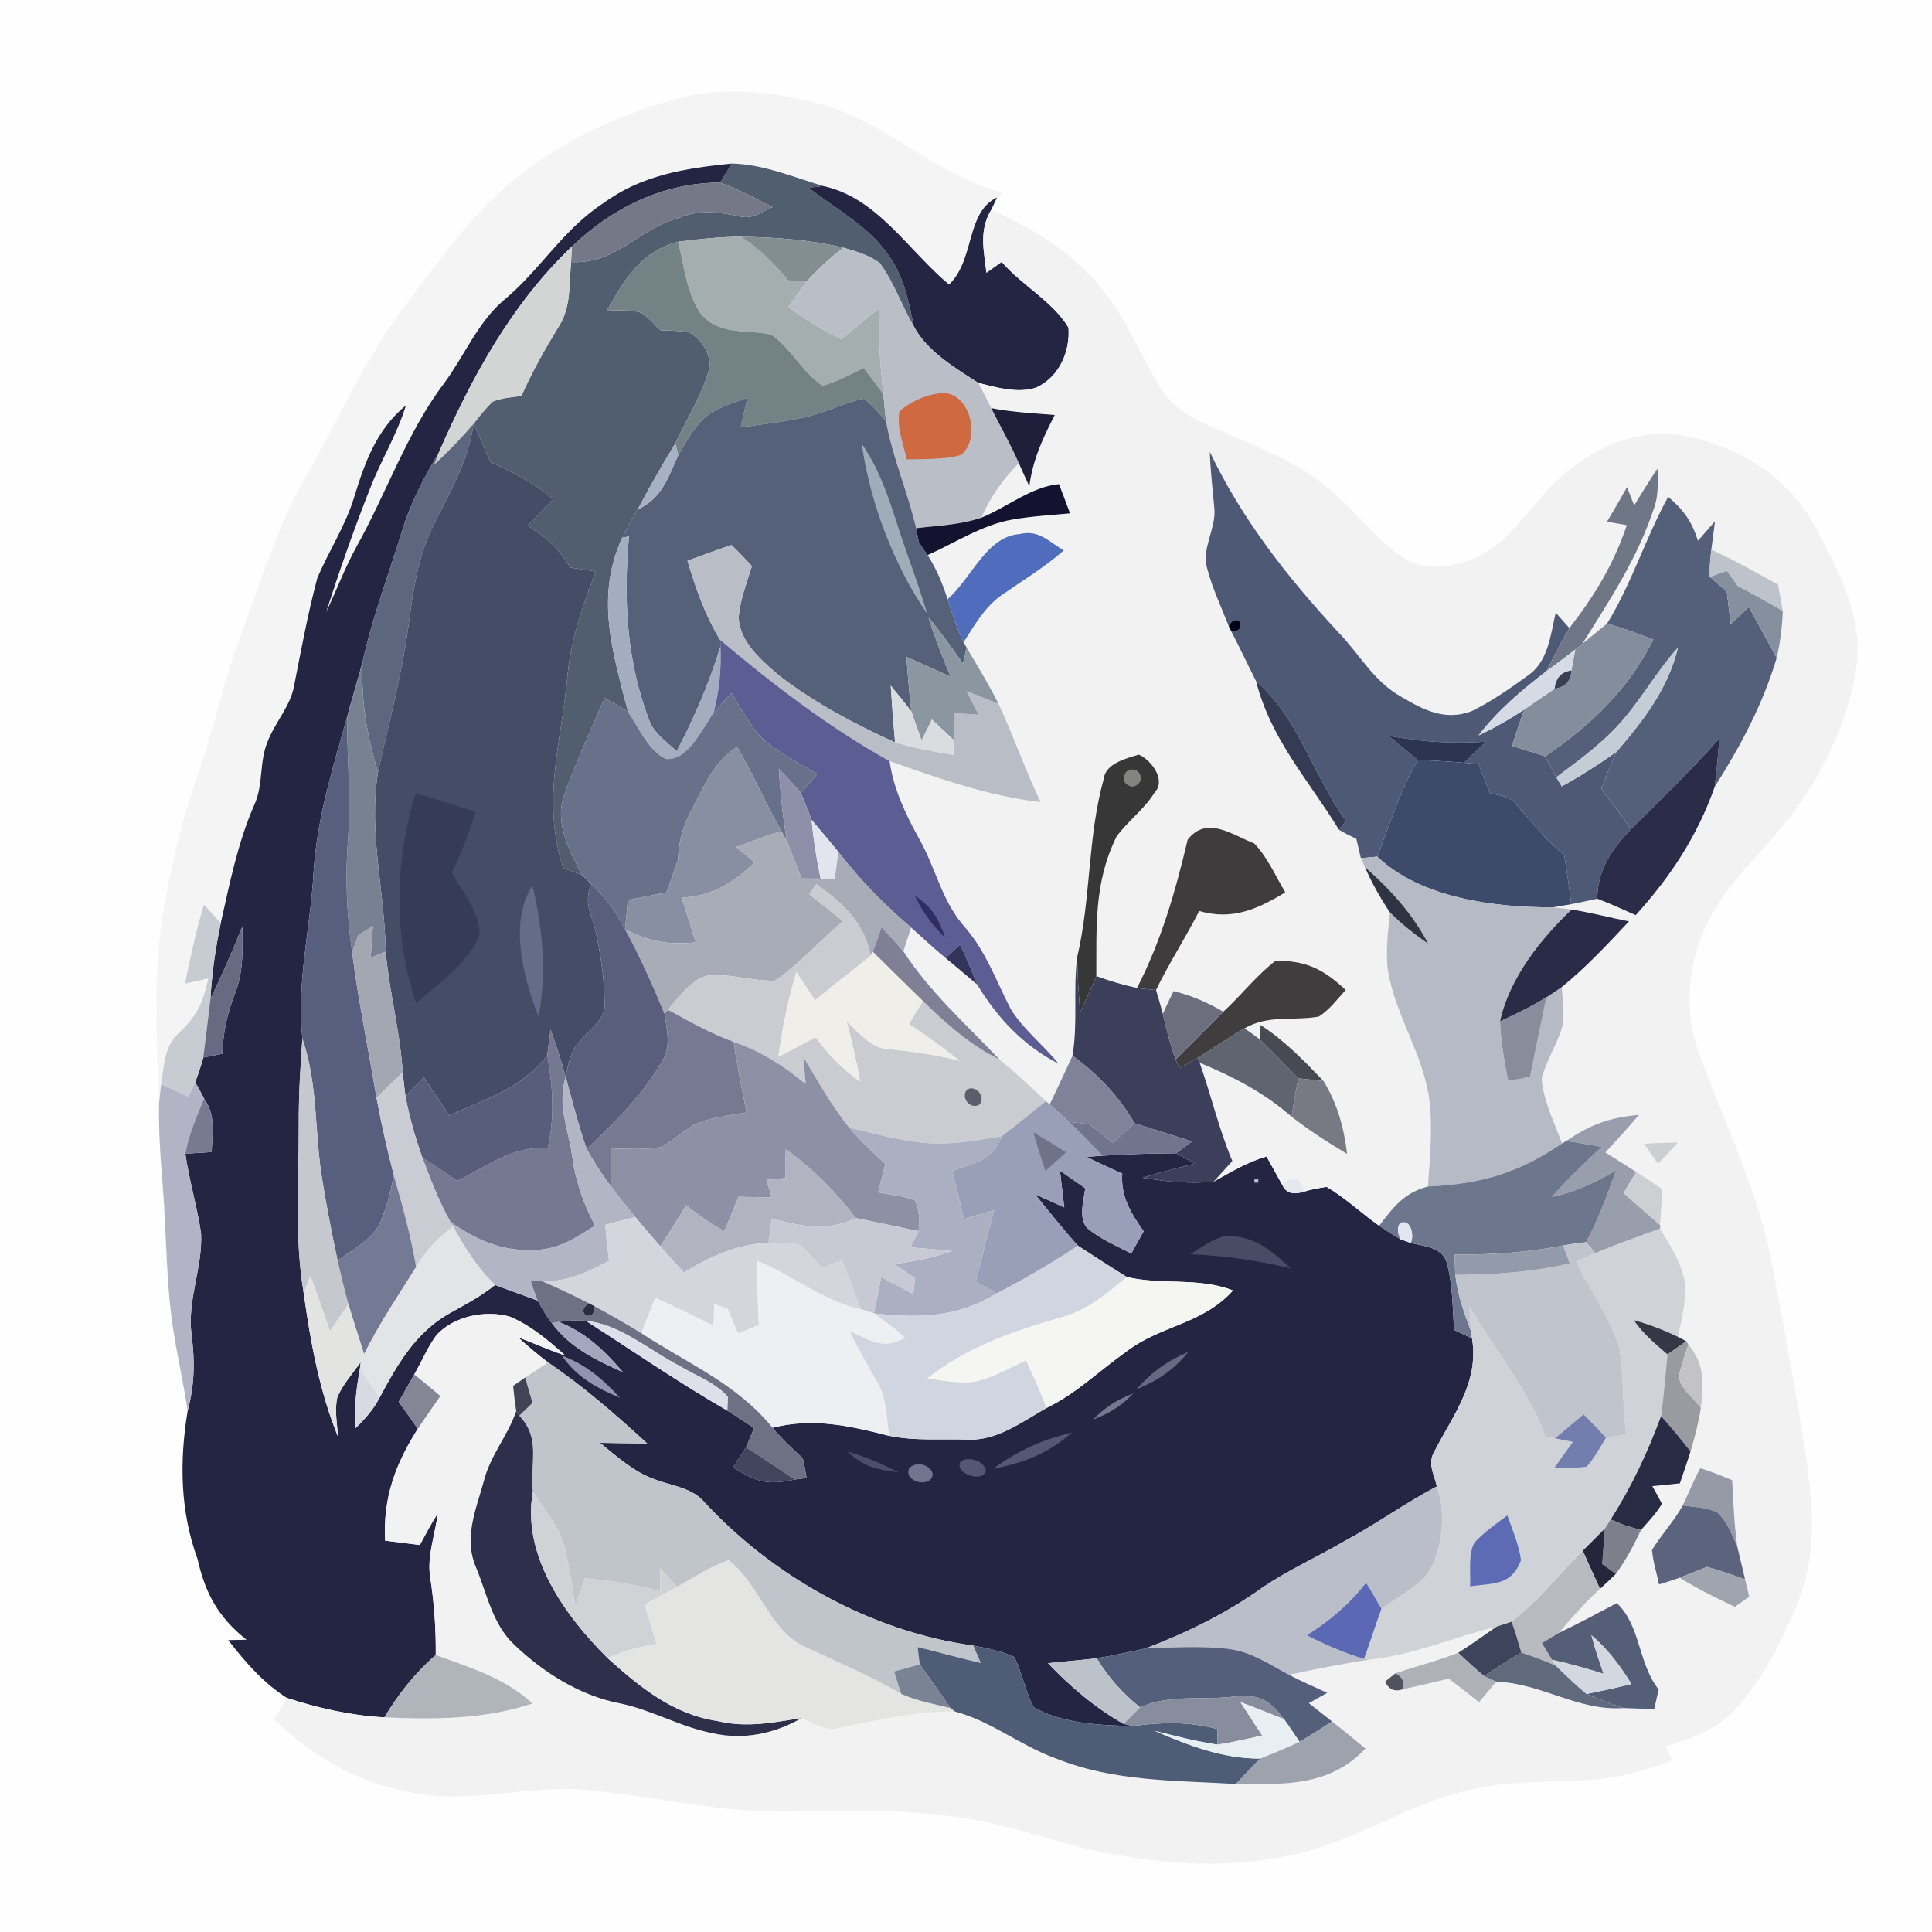 <?xml version="1.0" encoding="UTF-8" standalone="no"?>
<!DOCTYPE svg PUBLIC "-//W3C//DTD SVG 1.1//EN" "http://www.w3.org/Graphics/SVG/1.1/DTD/svg11.dtd">
<svg xmlns="http://www.w3.org/2000/svg" version="1.1" viewBox="0 0 256 256" width="256.0pt" height="256.0pt">
<path d="M 0.00 0.00 L 256.00 0.00 L 256.00 256.00 L 0.00 256.00 L 0.00 0.00 Z" fill="#fefefe" />
<path d="M 108.39 13.69 C 117.50 16.06 123.64 23.14 132.97 25.57 L 132.12 26.16 C 127.95 28.12 129.21 34.39 125.75 37.71 C 120.23 33.06 116.23 26.19 109.08 24.65 C 105.20 23.49 101.05 21.74 96.96 21.67 C 90.81 22.30 85.07 23.17 79.95 26.92 C 74.56 30.43 71.64 35.71 66.79 39.75 C 63.38 42.58 61.46 47.28 58.80 50.85 C 53.97 57.23 51.14 65.47 47.26 72.40 C 45.70 75.21 44.62 78.18 43.23 81.06 C 44.98 75.65 46.86 70.21 48.96 64.92 C 50.42 61.08 52.59 57.65 53.79 53.71 C 49.90 56.92 48.36 61.22 46.93 65.87 C 45.77 69.70 43.57 72.98 42.04 76.62 C 40.78 81.33 39.89 86.19 38.95 90.97 C 38.45 93.61 36.43 95.73 35.44 98.32 C 34.30 101.08 34.95 104.01 33.65 106.75 C 31.48 111.77 30.44 117.03 29.25 122.33 C 28.53 121.50 27.79 120.68 27.02 119.88 C 25.97 123.32 25.23 126.82 24.51 130.33 C 25.54 130.11 26.57 129.88 27.60 129.65 C 26.90 132.83 26.18 134.51 23.80 136.78 C 21.68 138.68 21.79 141.05 21.35 143.66 C 21.25 144.52 21.16 145.38 21.08 146.25 C 20.76 137.75 20.23 129.12 21.66 120.68 C 22.72 114.71 24.04 108.81 26.08 103.09 C 28.30 96.78 29.61 90.23 31.99 83.96 C 34.68 76.81 36.63 70.01 40.39 63.37 C 44.84 55.73 48.22 47.70 53.60 40.60 C 58.42 34.15 63.61 26.88 70.22 22.20 C 76.14 17.91 82.98 14.86 90.04 13.01 C 96.02 11.44 102.47 12.19 108.39 13.69 Z" fill="#f4f4f4" />
<path d="M 109.08 24.65 L 107.15 24.88 C 110.84 27.78 115.22 30.02 117.87 34.02 C 119.84 36.86 120.40 39.95 121.09 43.25 C 119.49 40.53 118.44 37.37 116.57 34.85 C 115.19 33.82 113.40 33.28 111.76 32.82 C 107.34 31.76 102.70 31.44 98.17 31.37 C 95.39 31.38 92.61 31.67 89.86 32.03 C 84.93 33.32 82.81 36.96 80.46 41.09 C 81.84 41.16 83.28 41.06 84.63 41.33 C 85.77 41.73 86.63 42.98 87.53 43.77 C 88.79 43.78 90.04 43.84 91.28 44.03 C 93.02 44.94 94.55 47.30 93.86 49.32 C 92.87 52.62 90.92 55.66 89.48 58.78 C 87.71 61.63 86.08 64.53 84.51 67.49 C 83.80 68.74 83.10 69.99 82.43 71.27 C 78.85 79.18 81.18 86.35 83.21 94.31 C 82.21 93.65 81.17 93.06 80.12 92.50 C 78.27 96.71 76.36 100.94 74.79 105.27 C 73.41 108.99 75.43 112.71 77.12 115.96 C 76.30 115.64 75.47 115.33 74.64 115.02 C 71.68 105.97 74.44 98.31 75.22 89.29 C 75.69 84.53 77.25 80.15 78.95 75.72 C 77.82 75.55 76.70 75.38 75.58 75.21 C 74.03 72.67 72.48 71.21 69.92 69.67 C 71.05 68.50 72.18 67.32 73.31 66.14 C 70.82 64.01 67.98 62.56 65.01 61.24 C 64.25 59.55 63.51 57.85 62.75 56.16 C 63.53 55.13 64.33 54.13 65.26 53.23 C 66.44 52.72 67.83 52.64 69.09 52.47 C 70.54 49.18 72.27 46.16 74.14 43.09 C 75.67 40.62 75.41 37.56 75.67 34.73 C 81.85 34.99 84.47 30.33 90.02 28.85 C 92.81 27.73 95.25 28.10 98.08 28.68 C 99.72 29.10 100.89 28.06 102.35 27.45 C 100.09 26.25 97.83 25.09 95.43 24.20 C 95.94 23.36 96.45 22.52 96.96 21.67 C 101.05 21.74 105.20 23.49 109.08 24.65 Z" fill="#505e70" />
<path d="M 96.96 21.67 C 96.45 22.52 95.94 23.36 95.43 24.20 C 87.91 24.20 81.12 27.54 75.77 32.67 C 67.76 40.29 62.49 50.03 58.12 60.03 C 56.21 63.27 54.43 66.54 53.34 70.17 C 51.54 76.04 49.37 81.67 48.05 87.68 C 47.41 90.11 46.65 92.51 46.01 94.94 C 44.11 101.77 42.07 108.15 41.57 115.28 C 41.19 122.85 39.27 129.97 40.07 137.62 C 39.79 141.41 39.57 145.19 39.59 149.00 C 39.61 156.53 38.99 163.94 40.25 171.41 C 41.17 177.94 42.31 184.29 44.81 190.43 C 44.68 188.73 44.31 186.82 44.70 185.15 C 45.41 183.46 46.73 181.98 47.80 180.50 L 47.69 181.34 C 47.23 183.98 46.88 186.57 47.09 189.25 C 48.37 188.02 49.51 186.75 50.32 185.16 C 52.58 180.92 54.94 176.80 59.18 174.24 C 61.39 172.99 63.62 171.87 65.60 170.26 C 67.47 170.99 69.36 171.63 71.24 172.33 C 71.82 173.38 72.40 174.39 73.13 175.33 C 75.57 178.61 78.92 180.19 82.54 181.82 C 80.12 178.99 77.56 176.51 74.02 175.16 C 75.21 175.04 76.46 174.83 77.65 175.03 C 83.88 179.02 89.95 183.22 96.37 186.91 C 97.56 187.66 98.73 188.45 99.91 189.22 C 99.57 190.08 99.22 190.93 98.85 191.77 C 98.28 192.67 97.71 193.55 97.13 194.44 C 100.28 196.36 101.59 196.83 105.33 196.04 L 106.87 195.84 C 106.74 194.96 106.58 194.08 106.37 193.21 C 104.96 191.95 103.57 190.64 102.36 189.18 C 107.78 187.83 112.51 188.91 117.80 190.25 C 121.29 190.96 124.51 190.63 128.13 190.75 C 132.04 190.98 135.42 188.41 138.67 186.56 C 142.63 184.65 145.63 181.64 149.18 179.14 C 153.78 175.58 159.32 175.52 163.38 170.99 C 158.74 169.21 154.11 170.31 149.33 169.22 C 147.15 167.87 144.99 166.47 142.84 165.07 C 140.85 162.87 139.00 160.53 137.13 158.23 C 138.43 158.81 139.72 159.41 141.02 159.99 C 140.83 158.37 140.64 156.74 140.45 155.12 C 141.57 155.91 142.70 156.67 143.81 157.46 C 143.58 159.03 142.86 161.49 144.11 162.77 C 145.80 164.17 147.95 165.09 149.90 166.09 C 150.44 165.11 150.99 164.13 151.54 163.15 C 149.84 160.73 148.49 158.57 148.70 155.51 C 147.11 154.77 145.52 154.07 143.96 153.29 L 146.09 153.14 C 149.33 152.92 152.57 152.84 155.82 152.81 C 156.66 153.27 157.50 153.72 158.34 154.17 C 156.02 154.77 153.70 155.35 151.41 156.05 C 154.53 156.58 157.65 156.89 160.81 156.58 C 163.09 155.29 165.28 153.98 167.82 153.24 C 168.53 154.50 169.22 155.77 169.93 157.04 C 170.40 158.07 171.34 158.36 172.77 157.90 C 173.76 157.61 174.77 157.40 175.79 157.27 C 178.27 158.71 180.40 160.77 182.75 162.42 C 183.67 163.05 184.61 163.65 185.58 164.21 L 186.94 164.70 C 188.66 165.12 191.13 165.25 191.70 167.32 C 192.50 170.15 192.47 173.28 192.67 176.22 C 193.46 176.59 194.26 176.97 195.05 177.35 C 196.00 183.09 192.63 187.39 190.16 192.14 C 189.07 193.86 189.98 195.20 190.39 196.95 C 186.21 199.16 182.37 201.94 178.20 204.18 C 174.61 206.28 170.78 208.00 167.34 210.31 C 162.60 213.74 157.24 216.35 151.78 218.43 C 149.63 218.90 147.49 219.38 145.31 219.73 C 143.16 219.99 141.01 220.15 138.86 220.38 C 141.84 223.51 145.12 226.30 148.89 228.43 L 150.15 228.70 C 145.90 228.64 140.70 228.39 136.97 226.22 C 135.86 224.13 135.46 221.70 134.40 219.57 C 132.73 218.77 130.78 218.40 128.97 218.05 C 115.37 216.18 102.35 208.88 93.12 198.81 C 91.50 197.10 88.88 196.84 86.75 196.02 C 83.96 195.03 81.76 193.01 79.50 191.18 C 81.58 191.20 83.67 191.26 85.75 191.26 C 81.62 187.47 77.28 183.68 72.62 180.53 C 71.24 179.48 69.91 178.36 68.63 177.19 C 70.74 177.99 72.80 178.90 74.93 179.64 C 72.73 177.66 70.26 175.57 67.49 174.44 C 64.28 173.57 60.18 174.39 57.86 176.88 C 56.67 178.47 55.89 180.40 54.89 182.12 C 54.20 183.33 53.52 184.54 52.84 185.75 C 53.67 186.94 54.52 188.13 55.36 189.32 C 52.37 194.07 50.75 198.42 51.03 204.14 C 52.56 204.34 54.09 204.53 55.63 204.72 C 56.39 203.30 57.15 201.88 58.01 200.52 C 57.69 203.22 56.58 206.17 56.99 208.87 C 57.52 212.35 57.78 215.78 57.74 219.30 C 54.99 221.66 52.80 224.47 50.93 227.56 C 46.57 227.33 42.16 226.34 38.01 224.98 C 34.86 222.98 32.51 220.24 30.24 217.32 C 31.05 217.30 31.86 217.28 32.66 217.27 C 28.97 214.34 27.21 211.18 26.18 206.59 C 23.86 200.23 23.77 193.62 24.86 186.99 C 25.78 183.45 25.85 180.47 25.38 176.86 C 24.79 172.16 26.88 167.97 26.64 163.38 C 26.12 159.85 25.06 156.41 24.56 152.87 C 25.72 152.79 26.89 152.72 28.05 152.65 C 28.13 150.06 28.62 147.83 27.04 145.56 C 26.66 144.83 26.27 144.10 25.86 143.39 C 26.27 142.33 26.63 141.25 26.93 140.14 C 27.77 139.96 28.61 139.79 29.45 139.62 C 29.59 136.77 30.06 134.42 31.10 131.77 C 32.26 128.85 32.18 125.88 32.11 122.79 C 30.79 126.01 29.44 129.21 27.89 132.33 C 28.07 128.94 28.56 125.65 29.25 122.33 C 30.44 117.03 31.48 111.77 33.65 106.75 C 34.95 104.01 34.30 101.08 35.44 98.32 C 36.43 95.73 38.45 93.61 38.95 90.97 C 39.89 86.19 40.78 81.33 42.04 76.62 C 43.57 72.98 45.77 69.70 46.93 65.87 C 48.36 61.22 49.90 56.92 53.79 53.71 C 52.59 57.65 50.42 61.08 48.96 64.92 C 46.86 70.21 44.98 75.65 43.23 81.06 C 44.62 78.18 45.70 75.21 47.26 72.40 C 51.14 65.47 53.97 57.23 58.80 50.85 C 61.46 47.28 63.38 42.58 66.79 39.75 C 71.64 35.71 74.56 30.43 79.95 26.92 C 85.07 23.17 90.81 22.30 96.96 21.67 Z" fill="#232542" />
<path d="M 95.43 24.20 C 97.83 25.09 100.09 26.25 102.35 27.45 C 100.89 28.06 99.72 29.10 98.08 28.68 C 95.25 28.10 92.81 27.73 90.02 28.85 C 84.47 30.33 81.85 34.99 75.67 34.73 L 75.77 32.67 C 81.12 27.54 87.91 24.20 95.43 24.20 Z" fill="#757887" />
<path d="M 107.15 24.88 L 109.08 24.65 C 116.23 26.19 120.23 33.06 125.75 37.71 C 129.21 34.39 127.95 28.12 132.12 26.16 L 131.33 27.82 C 129.69 30.59 130.37 33.17 130.71 36.14 C 131.38 35.66 132.05 35.18 132.73 34.70 C 135.39 37.81 139.49 39.92 141.58 43.41 C 141.82 46.60 140.33 49.97 137.32 51.35 C 134.93 52.19 131.99 51.33 129.63 50.74 C 126.59 48.78 122.82 46.54 121.09 43.25 C 120.40 39.95 119.84 36.86 117.87 34.02 C 115.22 30.02 110.84 27.78 107.15 24.88 Z" fill="#232542" />
<path d="M 144.95 37.09 C 149.00 41.37 150.69 46.45 153.73 51.31 C 155.00 53.41 156.87 54.83 159.06 55.87 C 164.79 58.65 170.52 60.31 175.64 64.39 C 179.16 67.15 181.82 70.95 185.41 73.55 C 188.50 75.83 192.48 75.28 195.78 73.79 C 199.83 71.93 202.41 67.60 205.49 64.49 C 209.87 59.96 216.06 56.77 222.50 57.65 C 229.82 58.80 236.79 62.96 240.40 69.58 C 243.54 75.48 247.11 81.96 245.91 88.89 C 244.51 97.25 240.16 105.23 234.48 111.47 C 231.42 114.94 228.32 118.06 226.24 122.28 C 223.69 127.49 223.06 133.60 224.96 139.13 C 228.07 147.81 232.40 156.58 234.42 165.60 C 236.01 173.46 237.35 181.38 238.72 189.29 C 239.91 197.03 241.27 204.75 238.24 212.27 C 236.15 217.37 233.53 222.68 229.71 226.71 C 227.22 229.39 224.11 230.31 220.76 231.43 C 221.03 232.05 221.30 232.67 221.57 233.28 C 218.37 234.40 215.29 235.45 211.88 235.75 C 206.18 236.27 200.78 235.78 195.10 237.09 C 186.36 238.96 179.60 244.10 170.87 245.84 C 161.89 247.82 152.86 246.93 143.98 244.97 C 138.31 243.57 132.91 241.57 127.07 240.82 C 119.00 239.54 111.09 240.08 102.98 240.04 C 94.36 240.00 86.33 237.95 77.84 237.20 C 69.43 236.42 62.16 239.30 53.69 237.33 C 46.92 236.02 41.31 232.54 36.36 227.86 C 36.91 226.90 37.46 225.94 38.01 224.98 C 42.16 226.34 46.57 227.33 50.93 227.56 C 57.62 227.85 64.13 227.85 70.57 225.72 C 66.84 222.33 62.38 220.98 57.74 219.30 C 57.78 215.78 57.52 212.35 56.99 208.87 C 56.58 206.17 57.69 203.22 58.01 200.52 C 57.15 201.88 56.39 203.30 55.63 204.72 C 54.09 204.53 52.56 204.34 51.03 204.14 C 50.75 198.42 52.37 194.07 55.36 189.32 C 56.33 187.86 57.35 186.43 58.35 184.98 C 57.20 184.02 56.06 183.05 54.89 182.12 C 55.89 180.40 56.67 178.47 57.86 176.88 C 60.18 174.39 64.28 173.57 67.49 174.44 C 70.26 175.57 72.73 177.66 74.93 179.64 C 72.80 178.90 70.74 177.99 68.63 177.19 C 69.91 178.36 71.24 179.48 72.62 180.53 C 71.61 181.19 70.60 181.85 69.59 182.52 L 67.99 183.64 C 68.09 184.76 68.23 185.87 68.40 186.99 C 67.27 190.29 64.96 192.84 64.11 196.26 C 63.04 200.11 61.38 203.86 63.12 207.79 C 64.58 211.38 65.30 215.23 68.10 217.89 C 71.92 221.57 76.80 224.66 82.07 225.69 C 86.38 226.56 90.12 228.83 94.45 229.66 C 98.53 230.59 102.66 229.71 106.25 227.64 C 107.87 228.39 109.20 229.41 111.08 228.98 C 116.24 227.95 121.25 226.72 126.57 226.80 C 131.42 228.10 135.13 231.28 139.95 233.02 C 147.67 236.09 155.47 235.89 163.77 236.39 C 170.15 236.46 176.24 236.72 180.93 231.69 C 179.45 230.49 178.02 229.27 176.51 228.11 C 175.48 227.30 174.46 226.49 173.43 225.68 C 174.24 225.22 175.06 224.77 175.87 224.31 C 174.16 223.53 172.45 222.79 170.79 221.92 C 174.34 221.17 177.89 220.44 181.48 219.91 C 187.39 219.29 192.58 216.93 198.30 215.54 C 196.60 216.70 194.95 217.92 193.21 219.01 C 190.52 220.06 187.68 220.78 184.91 221.72 L 183.52 222.82 C 184.02 223.86 184.80 224.21 185.85 223.85 C 187.90 223.41 189.94 222.90 191.98 222.43 C 193.32 223.46 194.65 224.51 195.98 225.56 C 196.74 224.65 197.50 223.74 198.26 222.83 C 204.35 223.06 209.02 226.74 215.18 226.33 C 216.52 226.38 217.86 226.42 219.20 226.44 C 219.39 225.58 219.59 224.72 219.78 223.86 C 217.01 220.34 217.42 215.39 214.23 212.42 C 211.68 213.76 209.15 215.14 206.55 216.37 C 208.28 214.34 210.03 212.34 212.01 210.53 C 212.72 209.88 213.42 209.22 214.11 208.55 C 215.44 206.74 216.48 204.77 217.44 202.74 C 218.38 201.64 219.48 200.53 220.21 199.26 C 219.81 198.47 219.39 197.69 218.94 196.92 C 220.16 196.81 221.38 196.68 222.59 196.55 C 223.08 195.14 223.56 193.73 224.01 192.31 C 224.58 190.42 225.07 188.51 225.37 186.56 C 225.79 183.37 225.89 180.77 223.73 178.16 L 223.44 177.72 L 222.35 177.15 C 222.81 174.78 223.55 172.10 223.22 169.69 C 222.77 167.26 221.22 164.91 219.98 162.80 L 219.97 162.31 C 220.08 160.74 220.19 159.17 220.29 157.59 C 219.14 156.81 217.99 156.03 216.81 155.29 C 215.45 154.42 214.09 153.56 212.72 152.71 C 214.22 151.05 215.75 149.44 217.18 147.72 C 213.28 148.07 210.76 149.00 207.53 151.18 L 206.98 151.51 C 205.98 148.78 204.49 145.83 204.28 142.90 C 204.90 140.47 206.43 138.26 207.07 135.83 C 207.32 134.19 207.05 132.44 206.94 130.79 C 210.16 128.18 213.02 125.10 215.85 122.09 C 213.31 121.59 210.79 120.92 208.24 120.52 C 207.42 120.40 206.60 120.31 205.78 120.23 C 206.59 120.10 207.39 119.96 208.20 119.81 C 209.35 119.59 210.50 119.35 211.64 119.08 C 213.37 119.75 215.05 120.50 216.74 121.26 C 221.36 116.17 224.92 110.76 227.21 104.25 C 230.64 98.84 233.58 93.35 235.42 87.17 C 235.90 85.13 236.15 83.06 236.23 80.97 C 236.03 79.79 235.82 78.62 235.60 77.45 C 232.68 75.86 229.80 74.19 226.76 72.84 C 226.92 71.58 227.08 70.32 227.25 69.06 C 226.49 69.92 225.74 70.79 224.99 71.65 C 224.14 69.01 223.12 67.63 221.04 65.82 C 218.05 71.27 216.20 77.32 212.96 82.61 C 211.87 83.51 210.77 84.41 209.67 85.30 C 213.40 79.35 217.04 73.87 219.24 67.12 C 219.79 65.44 219.65 63.84 219.63 62.09 C 218.54 63.68 217.55 65.32 216.54 66.96 C 216.22 66.15 215.91 65.34 215.59 64.54 C 214.73 66.08 213.84 67.61 212.93 69.14 C 213.81 69.28 214.69 69.43 215.56 69.59 C 213.80 74.80 211.30 78.90 207.95 83.22 C 207.34 82.54 206.74 81.86 206.14 81.18 C 205.44 84.13 205.17 87.68 202.41 89.54 C 200.06 91.26 197.58 92.96 194.97 94.25 C 191.46 95.53 188.69 94.11 185.71 92.35 C 181.99 90.28 180.26 86.79 177.28 83.72 C 170.59 76.49 164.58 68.82 160.31 59.89 C 160.37 62.44 160.71 64.96 160.92 67.50 C 161.10 70.00 159.24 72.73 159.91 75.15 C 160.58 77.82 161.80 80.37 162.80 82.93 L 163.17 83.70 C 164.30 85.86 165.33 88.07 166.43 90.25 C 168.41 97.99 173.32 103.26 177.43 109.96 C 178.17 110.40 178.94 110.78 179.72 111.15 C 179.93 112.00 180.12 112.86 180.32 113.71 L 180.85 114.88 C 181.77 116.99 182.88 118.96 184.16 120.88 C 183.92 123.56 183.50 126.53 184.01 129.19 C 185.09 134.74 188.54 139.82 189.35 145.46 C 189.88 149.27 189.47 153.38 189.21 157.22 C 186.10 158.01 184.59 159.97 182.75 162.42 C 180.40 160.77 178.27 158.71 175.79 157.27 C 174.77 157.40 173.76 157.61 172.77 157.90 C 172.66 156.11 171.00 155.56 169.93 157.04 C 169.22 155.77 168.53 154.50 167.82 153.24 C 165.28 153.98 163.09 155.29 160.81 156.58 C 161.63 155.66 162.46 154.75 163.29 153.84 C 161.51 149.61 160.49 145.15 158.96 140.82 C 163.38 142.65 167.52 144.78 171.14 147.97 C 173.48 149.80 175.96 151.38 178.50 152.90 C 178.08 149.44 177.22 146.23 175.37 143.24 C 172.76 140.52 170.22 137.88 167.03 135.82 L 166.98 137.76 C 166.30 137.24 165.62 136.74 164.91 136.26 C 168.05 134.44 171.16 135.30 174.73 134.71 C 176.13 133.84 177.21 132.38 178.31 131.18 C 175.34 128.40 173.11 127.30 169.04 127.29 C 166.49 129.24 164.47 131.89 162.09 134.06 C 159.96 132.79 157.90 131.93 155.51 131.32 C 155.01 132.31 154.53 133.32 154.08 134.33 C 153.80 133.27 153.49 132.23 153.18 131.18 C 154.92 127.60 157.09 124.27 158.90 120.71 C 163.26 121.98 166.63 120.48 170.31 118.24 C 169.02 116.10 167.95 113.58 166.20 111.77 C 163.23 110.60 159.88 108.02 157.37 111.27 C 155.76 118.08 153.88 124.65 150.66 130.91 C 148.82 130.52 147.03 129.98 145.27 129.34 C 145.30 122.82 144.94 116.93 147.95 110.85 C 149.47 108.76 151.62 107.25 153.00 105.00 C 154.56 103.38 152.55 100.70 150.90 99.99 C 149.22 100.50 146.45 101.17 146.24 103.24 C 144.10 110.95 144.57 119.01 142.73 126.84 C 142.18 131.18 142.84 135.53 142.11 139.88 C 141.13 142.05 140.10 144.19 139.09 146.34 L 138.60 145.91 C 136.57 144.03 134.58 142.12 132.43 140.38 C 127.96 135.66 123.29 131.55 119.70 126.06 C 120.04 125.00 120.38 123.95 120.73 122.90 C 122.24 124.27 123.73 125.65 125.30 126.94 C 126.69 128.11 128.10 129.26 129.48 130.45 C 132.14 134.87 135.62 138.58 140.26 140.94 C 138.26 138.46 135.54 136.37 133.90 133.65 C 132.00 129.97 130.73 126.27 128.00 123.03 C 124.79 119.49 124.12 115.31 121.83 111.21 C 120.00 107.90 118.43 104.64 117.87 100.85 C 124.47 103.17 130.92 105.47 137.90 106.30 C 135.85 102.04 134.31 97.56 132.32 93.27 C 131.03 90.72 129.56 88.29 128.10 85.84 L 127.68 85.10 C 129.16 82.80 130.48 80.42 132.76 78.83 C 135.54 76.90 138.41 75.17 140.96 72.93 C 138.99 71.78 137.63 70.15 135.16 70.76 C 130.70 71.03 128.76 76.61 125.56 79.39 C 124.89 77.34 124.09 75.36 122.91 73.55 C 126.55 71.92 130.20 69.53 134.07 68.86 C 136.60 68.40 139.21 68.27 141.78 68.02 C 141.31 66.73 140.82 65.44 140.32 64.15 C 136.64 64.50 133.54 67.16 130.03 68.60 C 131.32 65.74 132.81 63.61 135.00 61.37 C 135.45 62.40 135.91 63.42 136.39 64.43 C 136.85 60.92 138.16 58.10 139.76 54.99 C 136.94 54.76 134.13 54.62 131.34 54.08 C 130.78 52.95 130.24 51.84 129.63 50.74 C 131.99 51.33 134.93 52.19 137.32 51.35 C 140.33 49.97 141.82 46.60 141.58 43.41 C 139.49 39.92 135.39 37.81 132.73 34.70 C 132.05 35.18 131.38 35.66 130.71 36.14 C 130.37 33.17 129.69 30.59 131.33 27.82 C 136.45 30.07 141.19 32.85 144.95 37.09 Z" fill="#f2f2f2" />
<path d="M 98.17 31.37 C 100.61 32.92 102.60 34.94 104.44 37.15 C 105.27 37.19 106.10 37.23 106.92 37.27 C 106.06 38.38 105.27 39.53 104.46 40.68 C 106.70 42.32 109.00 43.75 111.50 44.95 C 113.18 43.57 114.81 42.14 116.54 40.81 C 116.34 44.65 116.64 48.42 117.06 52.23 C 116.19 51.06 115.32 49.90 114.44 48.75 C 112.69 49.61 110.88 50.59 109.00 51.11 C 106.31 49.35 104.79 46.09 102.18 44.34 C 98.88 43.60 95.44 44.50 92.92 41.66 C 91.02 39.03 90.62 35.13 89.86 32.03 C 92.61 31.67 95.39 31.38 98.17 31.37 Z" fill="#a5aeae" />
<path d="M 98.17 31.37 C 102.70 31.44 107.34 31.76 111.76 32.82 C 110.00 34.15 108.40 35.63 106.92 37.27 C 106.10 37.23 105.27 37.19 104.44 37.15 C 102.60 34.94 100.61 32.92 98.17 31.37 Z" fill="#838e93" />
<path d="M 89.86 32.03 C 90.62 35.13 91.02 39.03 92.92 41.66 C 95.44 44.50 98.88 43.60 102.18 44.34 C 104.79 46.09 106.31 49.35 109.00 51.11 C 110.88 50.59 112.69 49.61 114.44 48.75 C 115.32 49.90 116.19 51.06 117.06 52.23 C 117.16 53.43 117.28 54.63 117.41 55.83 C 116.52 54.78 115.57 53.67 114.48 52.83 C 111.98 53.32 109.65 54.54 107.17 55.16 C 104.23 55.88 101.13 56.19 98.13 56.64 C 98.44 55.33 98.75 54.02 99.04 52.71 C 97.34 53.29 95.54 53.87 94.02 54.84 C 92.20 56.12 90.99 58.44 89.87 60.31 L 89.48 58.78 C 90.92 55.66 92.87 52.62 93.86 49.32 C 94.55 47.30 93.02 44.94 91.28 44.03 C 90.04 43.84 88.79 43.78 87.53 43.77 C 86.63 42.98 85.77 41.73 84.63 41.33 C 83.28 41.06 81.84 41.16 80.46 41.09 C 82.81 36.96 84.93 33.32 89.86 32.03 Z" fill="#728285" />
<path d="M 75.77 32.67 L 75.67 34.73 C 75.41 37.56 75.67 40.62 74.14 43.09 C 72.27 46.16 70.54 49.18 69.09 52.47 C 67.83 52.64 66.44 52.72 65.26 53.23 C 64.33 54.13 63.53 55.13 62.75 56.16 C 61.12 58.05 59.39 59.87 57.54 61.55 L 58.12 60.03 C 62.49 50.03 67.76 40.29 75.77 32.67 Z" fill="#d2d5d4" />
<path d="M 111.76 32.82 C 113.40 33.28 115.19 33.82 116.57 34.85 C 118.44 37.37 119.49 40.53 121.09 43.25 C 122.82 46.54 126.59 48.78 129.63 50.74 C 130.24 51.84 130.78 52.95 131.34 54.08 C 132.55 56.51 133.91 58.87 135.00 61.37 C 132.81 63.61 131.32 65.74 130.03 68.60 C 127.16 69.56 124.38 69.63 121.39 69.99 C 120.29 65.20 118.29 60.70 117.41 55.83 C 117.28 54.63 117.16 53.43 117.06 52.23 C 116.64 48.42 116.34 44.65 116.54 40.81 C 114.81 42.14 113.18 43.57 111.50 44.95 C 109.00 43.75 106.70 42.32 104.46 40.68 C 105.27 39.53 106.06 38.38 106.92 37.27 C 108.40 35.63 110.00 34.15 111.76 32.82 Z" fill="#babec7" />
<path d="M 99.04 52.71 C 98.75 54.02 98.44 55.33 98.13 56.64 C 101.13 56.19 104.23 55.88 107.17 55.16 C 109.65 54.54 111.98 53.32 114.48 52.83 C 115.57 53.67 116.52 54.78 117.41 55.83 C 118.29 60.70 120.29 65.20 121.39 69.99 C 121.52 70.61 121.64 71.23 121.76 71.85 C 122.15 72.41 122.53 72.98 122.91 73.55 C 124.09 75.36 124.89 77.34 125.56 79.39 C 126.18 81.33 126.81 83.25 127.68 85.10 L 128.10 85.84 C 127.93 86.54 127.76 87.23 127.59 87.93 C 126.14 85.85 124.68 83.78 123.05 81.84 C 123.87 84.51 124.89 87.11 125.98 89.68 C 124.03 88.79 122.08 87.90 120.11 87.04 C 120.29 89.45 120.47 91.88 120.76 94.28 C 119.88 93.11 118.96 91.99 118.03 90.86 C 118.18 93.37 118.37 95.87 118.60 98.37 C 113.30 95.98 108.01 93.17 103.38 89.63 C 101.08 87.69 97.93 85.06 97.88 81.77 C 98.06 79.48 98.97 77.20 99.63 75.00 C 98.74 74.06 97.86 73.13 96.94 72.22 C 94.97 72.85 93.04 73.60 91.09 74.30 C 92.19 77.96 93.42 81.54 95.44 84.81 L 95.46 85.66 C 93.99 90.48 92.01 95.07 89.67 99.54 C 88.49 98.45 86.91 97.33 86.19 95.86 C 83.01 87.85 82.60 79.57 83.34 71.07 L 82.43 71.27 C 83.10 69.99 83.80 68.74 84.51 67.49 C 87.69 66.04 88.54 63.28 89.87 60.31 C 90.99 58.44 92.20 56.12 94.02 54.84 C 95.54 53.87 97.34 53.29 99.04 52.71 Z" fill="#556179" />
<path d="M 124.16 52.17 C 128.35 51.18 130.23 58.07 127.32 60.29 C 125.05 60.93 122.49 60.79 120.15 60.88 C 119.71 58.89 118.75 56.49 119.20 54.46 C 120.61 53.31 122.35 52.42 124.16 52.17 Z" fill="#ce6940" />
<path d="M 131.34 54.08 C 134.13 54.62 136.94 54.76 139.76 54.99 C 138.16 58.10 136.85 60.92 136.39 64.43 C 135.91 63.42 135.45 62.40 135.00 61.37 C 133.91 58.87 132.55 56.51 131.34 54.08 Z" fill="#211e3a" />
<path d="M 62.75 56.16 C 62.07 61.11 59.67 65.12 57.48 69.49 C 55.30 73.85 54.75 78.39 54.09 83.15 C 53.19 89.72 51.50 95.87 50.09 102.31 C 48.60 97.46 47.82 92.78 48.05 87.68 C 49.37 81.67 51.54 76.04 53.34 70.17 C 54.43 66.54 56.21 63.27 58.12 60.03 L 57.54 61.55 C 59.39 59.87 61.12 58.05 62.75 56.16 Z" fill="#5c677d" />
<path d="M 62.75 56.16 C 63.51 57.85 64.25 59.55 65.01 61.24 C 67.98 62.56 70.82 64.01 73.31 66.14 C 72.18 67.32 71.05 68.50 69.92 69.67 C 72.48 71.21 74.03 72.67 75.58 75.21 C 76.70 75.38 77.82 75.55 78.95 75.72 C 77.25 80.15 75.69 84.53 75.22 89.29 C 74.44 98.31 71.68 105.97 74.64 115.02 C 75.47 115.33 76.30 115.64 77.12 115.96 C 77.54 116.36 77.95 116.76 78.37 117.16 C 77.17 119.74 78.62 121.49 79.05 123.98 C 79.67 126.95 80.09 130.00 80.11 133.03 C 80.31 135.01 78.10 136.37 76.99 137.82 C 75.58 139.18 75.34 140.87 74.96 142.71 C 74.38 140.60 73.70 138.52 72.96 136.45 C 72.80 137.58 72.65 138.70 72.52 139.83 C 69.09 144.32 64.43 145.53 59.54 147.82 C 58.42 146.13 57.29 144.44 56.16 142.75 C 55.35 143.59 54.54 144.43 53.73 145.27 C 53.59 144.21 53.47 143.15 53.36 142.09 C 53.03 136.68 51.58 131.48 51.11 126.10 C 50.97 117.91 48.80 110.47 50.09 102.31 C 51.50 95.87 53.19 89.72 54.09 83.15 C 54.75 78.39 55.30 73.85 57.48 69.49 C 59.67 65.12 62.07 61.11 62.75 56.16 Z" fill="#454c66" />
<path d="M 89.48 58.78 L 89.87 60.31 C 88.54 63.28 87.69 66.04 84.51 67.49 C 86.08 64.53 87.71 61.63 89.48 58.78 Z" fill="#a6b2c4" />
<path d="M 114.19 58.81 C 116.38 61.99 117.64 65.54 118.80 69.19 C 120.08 73.26 121.66 77.22 122.85 81.31 C 118.46 74.97 115.23 66.44 114.19 58.81 Z" fill="#9fadb9" />
<path d="M 160.31 59.89 C 164.58 68.82 170.59 76.49 177.28 83.72 C 180.26 86.79 181.99 90.28 185.71 92.35 C 188.69 94.11 191.46 95.53 194.97 94.25 C 197.58 92.96 200.06 91.26 202.41 89.54 C 205.17 87.68 205.44 84.13 206.14 81.18 C 206.74 81.86 207.34 82.54 207.95 83.22 C 206.82 85.09 205.90 87.06 204.87 88.97 C 201.57 91.49 198.45 94.15 195.91 97.45 C 198.03 96.45 200.04 95.30 201.99 94.01 C 201.39 95.59 200.87 97.21 200.37 98.83 C 201.83 99.29 203.29 99.74 204.74 100.22 C 205.22 101.15 205.72 102.07 206.22 102.99 L 206.94 104.20 C 209.45 102.82 211.87 101.27 214.21 99.61 C 213.46 101.23 212.81 102.90 212.17 104.57 C 213.53 106.29 214.87 108.04 216.12 109.86 C 213.52 112.62 211.73 115.14 211.64 119.08 C 210.50 119.35 209.35 119.59 208.20 119.81 C 207.92 117.63 207.63 115.45 207.26 113.29 C 204.72 111.26 202.82 108.70 200.65 106.32 C 199.92 105.46 198.45 105.39 197.42 105.10 C 196.90 103.82 196.41 102.53 195.92 101.23 C 195.28 101.17 194.64 101.12 193.99 101.07 C 194.96 100.14 195.93 99.21 196.90 98.28 C 192.41 98.57 188.37 98.32 183.95 97.49 C 185.25 98.57 186.55 99.64 187.86 100.70 C 185.50 104.81 184.21 109.08 182.49 113.51 C 181.77 113.58 181.05 113.64 180.32 113.71 C 180.12 112.86 179.93 112.00 179.72 111.15 C 178.94 110.78 178.17 110.40 177.43 109.96 C 177.74 109.56 178.04 109.16 178.35 108.76 C 173.87 102.55 172.05 95.09 166.43 90.25 C 165.33 88.07 164.30 85.86 163.17 83.70 C 165.53 83.67 164.05 80.82 162.80 82.93 C 161.80 80.37 160.58 77.82 159.91 75.15 C 159.24 72.73 161.10 70.00 160.92 67.50 C 160.71 64.96 160.37 62.44 160.31 59.89 Z" fill="#4e5975" />
<path d="M 219.63 62.09 C 219.65 63.84 219.79 65.44 219.24 67.12 C 217.04 73.87 213.40 79.35 209.67 85.30 L 208.73 86.07 C 207.46 87.06 206.15 88.01 204.87 88.97 C 205.90 87.06 206.82 85.09 207.95 83.22 C 211.30 78.90 213.80 74.80 215.56 69.59 C 214.69 69.43 213.81 69.28 212.93 69.14 C 213.84 67.61 214.73 66.08 215.59 64.54 C 215.91 65.34 216.22 66.15 216.54 66.96 C 217.55 65.32 218.54 63.68 219.63 62.09 Z" fill="#6f7787" />
<path d="M 140.32 64.15 C 140.82 65.44 141.31 66.73 141.78 68.02 C 139.21 68.27 136.60 68.40 134.07 68.86 C 130.20 69.53 126.55 71.92 122.91 73.55 C 122.53 72.98 122.15 72.41 121.76 71.85 C 121.64 71.23 121.52 70.61 121.39 69.99 C 124.38 69.63 127.16 69.56 130.03 68.60 C 133.54 67.16 136.64 64.50 140.32 64.15 Z" fill="#14132f" />
<path d="M 221.04 65.82 C 223.12 67.63 224.14 69.01 224.99 71.65 C 225.74 70.79 226.49 69.92 227.25 69.06 C 227.08 70.32 226.92 71.58 226.76 72.84 C 226.61 74.04 226.51 75.23 226.56 76.44 C 227.31 77.10 228.05 77.75 228.81 78.39 C 228.99 79.82 229.16 81.26 229.33 82.69 C 230.13 81.94 230.94 81.18 231.74 80.43 C 232.96 82.68 234.19 84.93 235.42 87.17 C 233.58 93.35 230.64 98.84 227.21 104.25 C 227.47 102.13 227.66 100.00 227.82 97.87 C 224.08 102.05 220.10 105.93 216.12 109.86 C 214.87 108.04 213.53 106.29 212.17 104.57 C 212.81 102.90 213.46 101.23 214.21 99.61 C 217.79 95.44 221.02 91.27 222.34 85.81 C 219.70 88.76 217.74 92.18 215.21 95.20 C 212.57 98.32 209.46 100.56 206.22 102.99 C 205.72 102.07 205.22 101.15 204.74 100.22 C 210.88 96.02 215.68 91.44 219.09 84.73 C 217.06 83.98 215.04 83.22 212.96 82.61 C 216.20 77.32 218.05 71.27 221.04 65.82 Z" fill="#546079" />
<path d="M 82.43 71.27 L 83.34 71.07 C 82.60 79.57 83.01 87.85 86.19 95.86 C 86.91 97.33 88.49 98.45 89.67 99.54 C 92.01 95.07 93.99 90.48 95.46 85.66 C 95.59 88.70 95.31 91.47 94.57 94.43 C 93.11 96.43 91.19 100.86 88.23 100.56 C 85.95 99.52 84.58 96.33 83.21 94.31 C 81.18 86.35 78.85 79.18 82.43 71.27 Z" fill="#a4adbf" />
<path d="M 135.16 70.76 C 137.63 70.15 138.99 71.78 140.96 72.93 C 138.41 75.17 135.54 76.90 132.76 78.83 C 130.48 80.42 129.16 82.80 127.68 85.10 C 126.81 83.25 126.18 81.33 125.56 79.39 C 128.76 76.61 130.70 71.03 135.16 70.76 Z" fill="#506dbd" />
<path d="M 96.94 72.22 C 97.86 73.13 98.74 74.06 99.63 75.00 C 98.97 77.20 98.06 79.48 97.88 81.77 C 97.93 85.06 101.08 87.69 103.38 89.63 C 108.01 93.17 113.30 95.98 118.60 98.37 C 121.14 99.13 123.73 99.59 126.34 100.03 C 126.35 99.37 126.36 98.71 126.37 98.05 C 126.38 96.87 126.39 95.68 126.41 94.50 C 127.50 94.57 128.58 94.64 129.67 94.71 C 129.14 93.67 128.60 92.62 128.07 91.57 C 129.49 92.13 130.90 92.71 132.32 93.27 C 134.31 97.56 135.85 102.04 137.90 106.30 C 130.92 105.47 124.47 103.17 117.87 100.85 C 109.77 96.34 102.52 90.76 95.44 84.81 C 93.42 81.54 92.19 77.96 91.09 74.30 C 93.04 73.60 94.97 72.85 96.94 72.22 Z" fill="#b8bdc6" />
<path d="M 226.76 72.84 C 229.80 74.19 232.68 75.86 235.60 77.45 C 235.82 78.62 236.03 79.79 236.23 80.97 C 234.26 79.81 232.28 78.70 230.25 77.65 C 229.78 76.98 229.31 76.31 228.82 75.66 C 228.06 75.91 227.31 76.17 226.56 76.44 C 226.51 75.23 226.61 74.04 226.76 72.84 Z" fill="#bdc3ca" />
<path d="M 228.82 75.66 C 229.31 76.31 229.78 76.98 230.25 77.65 C 232.28 78.70 234.26 79.81 236.23 80.97 C 236.15 83.06 235.90 85.13 235.42 87.17 C 234.19 84.93 232.96 82.68 231.74 80.43 C 230.94 81.18 230.13 81.94 229.33 82.69 C 229.16 81.26 228.99 79.82 228.81 78.39 C 228.05 77.75 227.31 77.10 226.56 76.44 C 227.31 76.17 228.06 75.91 228.82 75.66 Z" fill="#85909e" />
<path d="M 123.05 81.84 C 124.68 83.78 126.14 85.85 127.59 87.93 C 127.76 87.23 127.93 86.54 128.10 85.84 C 129.56 88.29 131.03 90.72 132.32 93.27 C 130.90 92.71 129.49 92.13 128.07 91.57 C 128.60 92.62 129.14 93.67 129.67 94.71 C 128.58 94.64 127.50 94.57 126.41 94.50 C 126.39 95.68 126.38 96.87 126.37 98.05 C 125.41 97.15 124.45 96.25 123.49 95.35 C 123.03 96.27 122.57 97.19 122.11 98.11 C 121.66 96.84 121.20 95.56 120.76 94.28 C 120.47 91.88 120.29 89.45 120.11 87.04 C 122.08 87.90 124.03 88.79 125.98 89.68 C 124.89 87.11 123.87 84.51 123.05 81.84 Z" fill="#8a96a0" />
<path d="M 163.17 83.70 L 162.80 82.93 C 164.05 80.82 165.53 83.67 163.17 83.70 Z" fill="#010217" />
<path d="M 212.96 82.61 C 215.04 83.22 217.06 83.98 219.09 84.73 C 215.68 91.44 210.88 96.02 204.74 100.22 C 203.29 99.74 201.83 99.29 200.37 98.83 C 200.87 97.21 201.39 95.59 201.99 94.01 C 203.31 93.08 204.65 92.17 206.00 91.26 C 207.42 91.04 208.16 90.23 208.22 88.84 C 208.39 87.92 208.56 87.00 208.73 86.07 L 209.67 85.30 C 210.77 84.41 211.87 83.51 212.96 82.61 Z" fill="#848d9b" />
<path d="M 95.44 84.81 C 102.52 90.76 109.77 96.34 117.87 100.85 C 118.43 104.64 120.00 107.90 121.83 111.21 C 124.12 115.31 124.79 119.49 128.00 123.03 C 130.73 126.27 132.00 129.97 133.90 133.65 C 135.54 136.37 138.26 138.46 140.26 140.94 C 135.62 138.58 132.14 134.87 129.48 130.45 C 128.75 128.68 128.06 126.89 127.22 125.17 C 126.57 125.76 125.93 126.35 125.30 126.94 C 123.73 125.65 122.24 124.27 120.73 122.90 C 117.13 119.84 113.99 116.62 111.09 112.89 C 109.93 111.45 108.73 110.05 107.54 108.64 C 107.10 107.45 106.64 106.25 106.12 105.09 C 106.85 104.25 107.58 103.41 108.29 102.57 C 106.02 101.19 103.53 99.95 101.47 98.26 C 99.55 96.58 98.26 93.97 96.93 91.82 C 96.13 92.68 95.33 93.53 94.57 94.43 C 95.31 91.47 95.59 88.70 95.46 85.66 L 95.44 84.81 Z" fill="#5b5d93" />
<path d="M 208.73 86.07 C 208.56 87.00 208.39 87.92 208.22 88.84 C 206.88 89.03 206.14 89.83 206.00 91.26 C 204.65 92.17 203.31 93.08 201.99 94.01 C 200.04 95.30 198.03 96.45 195.91 97.45 C 198.45 94.15 201.57 91.49 204.87 88.97 C 206.15 88.01 207.46 87.06 208.73 86.07 Z" fill="#d6dae5" />
<path d="M 222.34 85.81 C 221.02 91.27 217.79 95.44 214.21 99.61 C 211.87 101.27 209.45 102.82 206.94 104.20 L 206.22 102.99 C 209.46 100.56 212.57 98.32 215.21 95.20 C 217.74 92.18 219.70 88.76 222.34 85.81 Z" fill="#c4ccd6" />
<path d="M 48.05 87.68 C 47.82 92.78 48.60 97.46 50.09 102.31 C 48.80 110.47 50.97 117.91 51.11 126.10 C 50.44 126.37 49.78 126.65 49.11 126.92 C 49.22 125.52 49.32 124.13 49.41 122.73 C 48.77 123.11 48.13 123.50 47.50 123.89 C 47.20 124.66 46.92 125.43 46.66 126.21 C 45.93 121.13 45.72 116.22 46.12 111.10 C 46.55 105.69 45.94 100.34 46.01 94.94 C 46.65 92.51 47.41 90.11 48.05 87.68 Z" fill="#788192" />
<path d="M 208.22 88.84 C 208.16 90.23 207.42 91.04 206.00 91.26 C 206.14 89.83 206.88 89.03 208.22 88.84 Z" fill="#3a3e52" />
<path d="M 166.43 90.25 C 172.05 95.09 173.87 102.55 178.35 108.76 C 178.04 109.16 177.74 109.56 177.43 109.96 C 173.32 103.26 168.41 97.99 166.43 90.25 Z" fill="#353b53" />
<path d="M 118.03 90.86 C 118.96 91.99 119.88 93.11 120.76 94.28 C 121.20 95.56 121.66 96.84 122.11 98.11 C 122.57 97.19 123.03 96.27 123.49 95.35 C 124.45 96.25 125.41 97.15 126.37 98.05 C 126.36 98.71 126.35 99.37 126.34 100.03 C 123.73 99.59 121.14 99.13 118.60 98.37 C 118.37 95.87 118.18 93.37 118.03 90.86 Z" fill="#d9dde0" />
<path d="M 80.12 92.50 C 81.17 93.06 82.21 93.65 83.21 94.31 C 84.58 96.33 85.95 99.52 88.23 100.56 C 91.19 100.86 93.11 96.43 94.57 94.43 C 95.33 93.53 96.13 92.68 96.93 91.82 C 98.26 93.97 99.55 96.58 101.47 98.26 C 103.53 99.95 106.02 101.19 108.29 102.57 C 107.58 103.41 106.85 104.25 106.12 105.09 C 105.20 103.96 104.20 102.90 103.19 101.86 C 103.41 105.06 103.71 108.27 104.27 111.42 L 103.53 110.12 C 101.42 106.46 99.82 102.58 97.66 98.95 C 94.45 101.09 93.18 104.36 91.47 107.67 C 90.40 109.73 89.94 111.68 89.83 113.98 C 89.26 115.39 88.91 116.86 88.29 118.25 C 86.58 118.56 84.90 118.96 83.20 119.25 C 83.07 120.55 82.95 121.85 82.83 123.16 C 81.67 120.91 80.23 118.89 78.37 117.16 C 77.95 116.76 77.54 116.36 77.12 115.96 C 75.43 112.71 73.41 108.99 74.79 105.27 C 76.36 100.94 78.27 96.71 80.12 92.50 Z" fill="#677189" />
<path d="M 46.01 94.94 C 45.94 100.34 46.55 105.69 46.12 111.10 C 45.72 116.22 45.93 121.13 46.66 126.21 C 47.49 132.66 48.82 139.05 49.89 145.47 C 50.54 148.94 51.32 152.38 52.20 155.80 C 51.70 158.03 51.19 160.39 50.16 162.44 C 49.06 164.45 46.45 165.70 44.74 167.06 C 43.99 163.56 43.31 160.04 42.73 156.52 C 41.64 150.11 42.19 143.87 40.07 137.62 C 39.27 129.97 41.19 122.85 41.57 115.28 C 42.07 108.15 44.11 101.77 46.01 94.94 Z" fill="#585e7d" />
<path d="M 183.95 97.49 C 188.37 98.32 192.41 98.57 196.90 98.28 C 195.93 99.21 194.96 100.14 193.99 101.07 C 191.95 100.90 189.91 100.77 187.86 100.70 C 186.55 99.64 185.25 98.57 183.95 97.49 Z" fill="#2b3450" />
<path d="M 227.82 97.87 C 227.66 100.00 227.47 102.13 227.21 104.25 C 224.92 110.76 221.36 116.17 216.74 121.26 C 215.05 120.50 213.37 119.75 211.64 119.08 C 211.73 115.14 213.52 112.62 216.12 109.86 C 220.10 105.93 224.08 102.05 227.82 97.87 Z" fill="#2b2d48" />
<path d="M 97.66 98.95 C 99.82 102.58 101.42 106.46 103.53 110.12 C 101.52 110.78 99.53 111.52 97.54 112.24 C 98.37 112.92 99.20 113.60 100.03 114.29 C 96.96 117.06 94.57 118.68 90.32 118.95 C 90.97 120.92 91.59 122.89 92.19 124.87 C 88.42 125.21 86.26 124.81 82.83 123.16 C 82.95 121.85 83.07 120.55 83.20 119.25 C 84.90 118.96 86.58 118.56 88.29 118.25 C 88.91 116.86 89.26 115.39 89.83 113.98 C 89.94 111.68 90.40 109.73 91.47 107.67 C 93.18 104.36 94.45 101.09 97.66 98.95 Z" fill="#898fa3" />
<path d="M 150.90 99.99 C 152.55 100.70 154.56 103.38 153.00 105.00 C 151.62 107.25 149.47 108.76 147.95 110.85 C 144.94 116.93 145.30 122.82 145.27 129.34 C 144.61 130.97 143.86 132.58 143.13 134.17 C 142.94 131.72 142.76 129.30 142.73 126.84 C 144.57 119.01 144.10 110.95 146.24 103.24 C 146.45 101.17 149.22 100.50 150.90 99.99 Z" fill="#373737" />
<path d="M 187.86 100.70 C 189.91 100.77 191.95 100.90 193.99 101.07 C 194.64 101.12 195.28 101.17 195.92 101.23 C 196.41 102.53 196.90 103.82 197.42 105.10 C 198.45 105.39 199.92 105.46 200.65 106.32 C 202.82 108.70 204.72 111.26 207.26 113.29 C 207.63 115.45 207.92 117.63 208.20 119.81 C 207.39 119.96 206.59 120.10 205.78 120.23 C 198.12 120.26 188.29 119.04 182.49 113.51 C 184.21 109.08 185.50 104.81 187.86 100.70 Z" fill="#3d4a6a" />
<path d="M 103.19 101.86 C 104.20 102.90 105.20 103.96 106.12 105.09 C 106.64 106.25 107.10 107.45 107.54 108.64 C 107.78 111.27 108.20 113.84 108.74 116.42 C 107.90 116.41 107.05 116.41 106.21 116.41 C 105.57 114.75 104.93 113.08 104.27 111.42 C 103.71 108.27 103.41 105.06 103.19 101.86 Z" fill="#8d90a8" />
<path d="M 149.21 102.27 C 151.01 101.07 152.13 103.82 150.03 104.26 C 148.89 103.96 148.61 103.30 149.21 102.27 Z" fill="#838381" />
<path d="M 55.08 105.16 C 57.77 105.77 60.37 106.78 63.01 107.56 C 62.14 110.36 61.12 113.03 59.88 115.68 C 61.24 118.06 63.62 121.01 63.54 123.84 C 62.16 127.53 58.03 130.38 55.15 132.92 C 52.13 124.08 52.27 114.04 55.08 105.16 Z" fill="#363b58" />
<path d="M 107.54 108.64 C 108.73 110.05 109.93 111.45 111.09 112.89 C 110.94 114.07 110.78 115.24 110.62 116.42 C 110.00 116.42 109.37 116.42 108.74 116.42 C 108.20 113.84 107.78 111.27 107.54 108.64 Z" fill="#e2e5ee" />
<path d="M 103.53 110.12 L 104.27 111.42 C 104.93 113.08 105.57 114.75 106.21 116.41 C 107.05 116.41 107.90 116.41 108.74 116.42 C 109.37 116.42 110.00 116.42 110.62 116.42 C 110.78 115.24 110.94 114.07 111.09 112.89 C 113.99 116.62 117.13 119.84 120.73 122.90 C 120.38 123.95 120.04 125.00 119.70 126.06 C 118.77 124.97 117.78 123.92 116.81 122.86 C 116.44 123.96 116.07 125.05 115.65 126.13 L 115.38 126.65 C 114.49 122.16 111.69 119.72 108.17 117.17 C 107.86 117.61 107.55 118.05 107.25 118.49 C 108.75 119.68 110.23 120.87 111.73 122.06 C 108.66 124.60 105.97 127.71 102.68 129.94 C 99.83 130.04 96.95 129.04 94.12 129.23 C 91.78 129.48 89.94 132.14 88.51 133.80 L 88.06 134.36 C 86.49 130.56 84.81 126.77 82.83 123.16 C 86.26 124.81 88.42 125.21 92.19 124.87 C 91.59 122.89 90.97 120.92 90.32 118.95 C 94.57 118.68 96.96 117.06 100.03 114.29 C 99.20 113.60 98.37 112.92 97.54 112.24 C 99.53 111.52 101.52 110.78 103.53 110.12 Z" fill="#a8acb7" />
<path d="M 166.20 111.77 C 167.95 113.58 169.02 116.10 170.31 118.24 C 166.63 120.48 163.26 121.98 158.90 120.71 C 157.09 124.27 154.92 127.60 153.18 131.18 C 152.34 131.12 151.50 131.03 150.66 130.91 C 153.88 124.65 155.76 118.08 157.37 111.27 C 159.88 108.02 163.23 110.60 166.20 111.77 Z" fill="#3e3c3c" />
<path d="M 182.49 113.51 C 188.29 119.04 198.12 120.26 205.78 120.23 C 206.60 120.31 207.42 120.40 208.24 120.52 C 204.11 124.46 199.99 129.64 198.76 135.34 C 198.87 138.00 199.32 140.56 199.83 143.17 C 200.84 143.08 201.82 142.90 202.76 142.63 C 203.44 139.12 204.18 135.63 204.92 132.14 C 205.60 131.70 206.28 131.25 206.94 130.79 C 207.05 132.44 207.32 134.19 207.07 135.83 C 206.43 138.26 204.90 140.47 204.28 142.90 C 204.49 145.83 205.98 148.78 206.98 151.51 C 201.17 155.46 196.22 156.89 189.21 157.22 C 189.47 153.38 189.88 149.27 189.35 145.46 C 188.54 139.82 185.09 134.74 184.01 129.19 C 183.50 126.53 183.92 123.56 184.16 120.88 C 185.71 122.44 187.42 123.80 189.24 125.04 C 187.17 121.07 184.19 117.81 180.85 114.88 L 180.32 113.71 C 181.05 113.64 181.77 113.58 182.49 113.51 Z" fill="#b5bac5" />
<path d="M 180.85 114.88 C 184.19 117.81 187.17 121.07 189.24 125.04 C 187.42 123.80 185.71 122.44 184.16 120.88 C 182.88 118.96 181.77 116.99 180.85 114.88 Z" fill="#2f3442" />
<path d="M 78.37 117.16 C 80.23 118.89 81.67 120.91 82.83 123.16 C 84.81 126.77 86.49 130.56 88.06 134.36 C 88.36 136.60 88.97 138.59 87.71 140.67 C 85.27 145.01 81.32 148.83 77.75 152.26 C 76.64 149.14 75.83 145.90 74.96 142.71 C 75.34 140.87 75.58 139.18 76.99 137.82 C 78.10 136.37 80.31 135.01 80.11 133.03 C 80.09 130.00 79.67 126.95 79.05 123.98 C 78.62 121.49 77.17 119.74 78.37 117.16 Z" fill="#595e7c" />
<path d="M 108.17 117.17 C 111.69 119.72 114.49 122.16 115.38 126.65 C 112.93 128.63 110.41 130.51 108.01 132.56 C 107.19 131.31 106.36 130.07 105.52 128.82 C 104.40 132.49 103.67 136.23 103.14 140.03 C 104.79 139.18 106.43 138.30 108.08 137.44 C 109.81 139.79 111.61 141.60 113.97 143.33 C 113.50 140.62 112.91 137.96 112.17 135.32 C 113.78 136.74 115.39 138.90 117.67 139.01 C 120.90 139.32 124.03 139.74 127.18 140.57 C 124.98 138.86 122.75 137.22 120.43 135.67 C 121.05 134.66 121.67 133.65 122.29 132.65 C 125.38 135.64 128.52 138.47 132.43 140.38 C 134.58 142.12 136.57 144.03 138.60 145.91 C 136.63 147.44 134.73 149.06 132.73 150.55 C 129.32 151.15 125.60 151.78 122.14 151.40 C 118.93 151.05 115.70 150.16 112.55 149.45 C 110.15 146.48 108.39 143.27 106.43 140.02 C 106.54 141.22 106.65 142.43 106.76 143.64 C 103.85 141.24 100.81 139.28 97.22 138.06 C 94.16 136.94 91.35 135.37 88.51 133.80 C 89.94 132.14 91.78 129.48 94.12 129.23 C 96.95 129.04 99.83 130.04 102.68 129.94 C 105.97 127.71 108.66 124.60 111.73 122.06 C 110.23 120.87 108.75 119.68 107.25 118.49 C 107.55 118.05 107.86 117.61 108.17 117.17 Z" fill="#caccd1" />
<path d="M 70.56 117.35 C 71.91 123.06 72.47 128.89 71.36 134.70 C 69.40 129.75 67.36 122.19 70.56 117.35 Z" fill="#656c88" />
<path d="M 121.21 118.66 C 123.53 120.27 124.34 121.62 125.24 124.27 C 123.54 122.58 122.23 120.85 121.21 118.66 Z" fill="#2f2e63" />
<path d="M 27.02 119.88 C 27.79 120.68 28.53 121.50 29.25 122.33 C 28.56 125.65 28.07 128.94 27.89 132.33 C 27.57 134.93 27.27 137.54 26.93 140.14 C 26.63 141.25 26.27 142.33 25.86 143.39 C 25.57 144.04 25.28 144.70 24.99 145.35 C 23.77 144.79 22.56 144.22 21.35 143.66 C 21.79 141.05 21.68 138.68 23.80 136.78 C 26.18 134.51 26.90 132.83 27.60 129.65 C 26.57 129.88 25.54 130.11 24.51 130.33 C 25.23 126.82 25.97 123.32 27.02 119.88 Z" fill="#c7cbd2" />
<path d="M 208.24 120.52 C 210.79 120.92 213.31 121.59 215.85 122.09 C 213.02 125.10 210.16 128.18 206.94 130.79 C 206.28 131.25 205.60 131.70 204.92 132.14 C 202.95 133.36 200.87 134.37 198.76 135.34 C 199.99 129.64 204.11 124.46 208.24 120.52 Z" fill="#2a2c47" />
<path d="M 32.11 122.79 C 32.18 125.88 32.26 128.85 31.10 131.77 C 30.06 134.42 29.59 136.77 29.45 139.62 C 28.61 139.79 27.77 139.96 26.93 140.14 C 27.27 137.54 27.57 134.93 27.89 132.33 C 29.44 129.21 30.79 126.01 32.11 122.79 Z" fill="#686a81" />
<path d="M 47.50 123.89 C 48.13 123.50 48.77 123.11 49.41 122.73 C 49.32 124.13 49.22 125.52 49.11 126.92 C 49.78 126.65 50.44 126.37 51.11 126.10 C 51.58 131.48 53.03 136.68 53.36 142.09 C 52.19 143.20 51.04 144.34 49.89 145.47 C 48.82 139.05 47.49 132.66 46.66 126.21 C 46.92 125.43 47.20 124.66 47.50 123.89 Z" fill="#a2a7b2" />
<path d="M 116.81 122.86 C 117.78 123.92 118.77 124.97 119.70 126.06 C 123.29 131.55 127.96 135.66 132.43 140.38 C 128.52 138.47 125.38 135.64 122.29 132.65 C 120.06 130.48 117.86 128.30 115.65 126.13 C 116.07 125.05 116.44 123.96 116.81 122.86 Z" fill="#7f7f95" />
<path d="M 127.22 125.17 C 128.06 126.89 128.75 128.68 129.48 130.45 C 128.10 129.26 126.69 128.11 125.30 126.94 C 125.93 126.35 126.57 125.76 127.22 125.17 Z" fill="#32345a" />
<path d="M 115.38 126.65 L 115.65 126.13 C 117.86 128.30 120.06 130.48 122.29 132.65 C 121.67 133.65 121.05 134.66 120.43 135.67 C 122.75 137.22 124.98 138.86 127.18 140.57 C 124.03 139.74 120.90 139.32 117.67 139.01 C 115.39 138.90 113.78 136.74 112.17 135.32 C 112.91 137.96 113.50 140.62 113.97 143.33 C 111.61 141.60 109.81 139.79 108.08 137.44 C 106.43 138.30 104.79 139.18 103.14 140.03 C 103.67 136.23 104.40 132.49 105.52 128.82 C 106.36 130.07 107.19 131.31 108.01 132.56 C 110.41 130.51 112.93 128.63 115.38 126.65 Z" fill="#efeee9" />
<path d="M 142.73 126.84 C 142.76 129.30 142.94 131.72 143.13 134.17 C 143.86 132.58 144.61 130.97 145.27 129.34 C 147.03 129.98 148.82 130.52 150.66 130.91 C 151.50 131.03 152.34 131.12 153.18 131.18 C 153.49 132.23 153.80 133.27 154.08 134.33 C 154.55 136.38 155.06 138.42 155.77 140.40 L 156.29 141.52 C 157.11 141.09 157.91 140.63 158.70 140.15 L 158.96 140.82 C 160.49 145.15 161.51 149.61 163.29 153.84 C 162.46 154.75 161.63 155.66 160.81 156.58 C 157.65 156.89 154.53 156.58 151.41 156.05 C 153.70 155.35 156.02 154.77 158.34 154.17 C 157.50 153.72 156.66 153.27 155.82 152.81 C 156.54 152.30 157.24 151.78 157.94 151.24 C 155.41 150.43 152.87 149.66 150.34 148.84 C 148.18 145.17 145.53 142.39 142.11 139.88 C 142.84 135.53 142.18 131.18 142.73 126.84 Z" fill="#3b3f59" />
<path d="M 169.04 127.29 C 173.11 127.30 175.34 128.40 178.31 131.18 C 177.21 132.38 176.13 133.84 174.73 134.71 C 171.16 135.30 168.05 134.44 164.91 136.26 C 162.79 137.46 160.81 138.91 158.70 140.15 C 157.91 140.63 157.11 141.09 156.29 141.52 L 155.77 140.40 C 157.88 138.30 159.98 136.17 162.09 134.06 C 164.47 131.89 166.49 129.24 169.04 127.29 Z" fill="#403d3e" />
<path d="M 155.51 131.32 C 157.90 131.93 159.96 132.79 162.09 134.06 C 159.98 136.17 157.88 138.30 155.77 140.40 C 155.06 138.42 154.55 136.38 154.08 134.33 C 154.53 133.32 155.01 132.31 155.51 131.32 Z" fill="#6c6e7d" />
<path d="M 204.92 132.14 C 204.18 135.63 203.44 139.12 202.76 142.63 C 201.82 142.90 200.84 143.08 199.83 143.17 C 199.32 140.56 198.87 138.00 198.76 135.34 C 200.87 134.37 202.95 133.36 204.92 132.14 Z" fill="#888c9b" />
<path d="M 88.06 134.36 L 88.51 133.80 C 91.35 135.37 94.16 136.94 97.22 138.06 C 97.66 141.20 98.30 144.30 98.92 147.40 C 96.62 147.83 94.03 148.04 91.92 149.07 C 90.48 149.96 89.19 151.06 87.75 151.95 C 85.55 152.42 83.15 152.19 80.90 152.17 C 80.93 153.85 80.95 155.52 80.96 157.20 C 79.78 155.63 78.69 153.99 77.75 152.26 C 81.32 148.83 85.27 145.01 87.71 140.67 C 88.97 138.59 88.36 136.60 88.06 134.36 Z" fill="#767991" />
<path d="M 164.91 136.26 C 165.62 136.74 166.30 137.24 166.98 137.76 C 168.68 139.46 170.38 141.16 172.04 142.89 C 171.68 144.57 171.41 146.27 171.14 147.97 C 167.52 144.78 163.38 142.65 158.96 140.82 L 158.70 140.15 C 160.81 138.91 162.79 137.46 164.91 136.26 Z" fill="#5f6570" />
<path d="M 167.03 135.82 C 170.22 137.88 172.76 140.52 175.37 143.24 C 174.26 143.12 173.15 142.99 172.04 142.89 C 170.38 141.16 168.68 139.46 166.98 137.76 L 167.03 135.82 Z" fill="#474a53" />
<path d="M 72.96 136.45 C 73.70 138.52 74.38 140.60 74.96 142.71 C 73.80 146.49 75.31 149.46 75.82 153.21 C 76.27 156.53 77.30 159.44 78.84 162.40 C 76.16 164.11 73.76 165.74 70.42 165.61 C 66.33 165.81 63.00 164.19 59.70 161.94 C 58.17 159.21 57.08 156.36 55.98 153.43 C 57.56 154.38 59.06 155.44 60.59 156.47 C 64.70 154.47 67.78 151.88 72.58 152.10 C 73.53 147.91 73.25 144.02 72.52 139.83 C 72.65 138.70 72.80 137.58 72.96 136.45 Z" fill="#747891" />
<path d="M 40.07 137.62 C 42.19 143.87 41.64 150.11 42.73 156.52 C 43.31 160.04 43.99 163.56 44.74 167.06 C 45.18 168.99 45.63 170.90 46.17 172.80 C 45.36 174.00 44.54 175.21 43.73 176.41 C 42.89 173.95 42.04 171.50 41.13 169.07 C 40.82 169.84 40.53 170.62 40.25 171.41 C 38.99 163.94 39.61 156.53 39.59 149.00 C 39.57 145.19 39.79 141.41 40.07 137.62 Z" fill="#c5c8cd" />
<path d="M 97.22 138.06 C 100.81 139.28 103.85 141.24 106.76 143.64 C 106.65 142.43 106.54 141.22 106.43 140.02 C 108.39 143.27 110.15 146.48 112.55 149.45 C 114.02 151.18 115.65 152.68 117.31 154.22 C 116.99 155.48 116.68 156.74 116.36 158.00 C 117.96 158.29 119.68 158.45 121.21 159.05 C 121.92 160.17 121.78 161.87 121.73 163.14 C 118.95 162.55 116.17 161.95 113.38 161.40 C 110.70 157.86 107.73 154.89 104.12 152.29 C 104.09 153.56 104.10 154.83 104.09 156.10 C 103.24 156.18 102.40 156.26 101.55 156.35 C 101.78 157.12 102.02 157.89 102.27 158.65 C 100.80 158.62 99.32 158.62 97.85 158.59 C 97.23 160.11 96.61 161.63 95.98 163.15 C 94.16 162.13 92.53 161.01 90.92 159.68 C 89.82 161.53 88.68 163.35 87.49 165.13 C 86.37 163.86 85.26 162.58 84.19 161.27 C 83.09 159.93 81.99 158.59 80.96 157.20 C 80.95 155.52 80.93 153.85 80.90 152.17 C 83.15 152.19 85.55 152.42 87.75 151.95 C 89.19 151.06 90.48 149.96 91.92 149.07 C 94.03 148.04 96.62 147.83 98.92 147.40 C 98.30 144.30 97.66 141.20 97.22 138.06 Z" fill="#8d91a5" />
<path d="M 72.52 139.83 C 73.25 144.02 73.53 147.91 72.58 152.10 C 67.78 151.88 64.70 154.47 60.59 156.47 C 59.06 155.44 57.56 154.38 55.98 153.43 C 55.03 150.77 54.26 148.05 53.73 145.27 C 54.54 144.43 55.35 143.59 56.16 142.75 C 57.29 144.44 58.42 146.13 59.54 147.82 C 64.43 145.53 69.09 144.32 72.52 139.83 Z" fill="#595d7c" />
<path d="M 142.11 139.88 C 145.53 142.39 148.18 145.17 150.34 148.84 C 149.38 149.71 148.41 150.57 147.44 151.43 C 146.40 150.58 145.38 149.74 144.30 148.96 C 143.42 148.85 142.55 148.75 141.67 148.67 C 140.82 147.88 139.96 147.11 139.09 146.34 C 140.10 144.19 141.13 142.05 142.11 139.88 Z" fill="#7f8299" />
<path d="M 53.36 142.09 C 53.47 143.15 53.59 144.21 53.73 145.27 C 54.26 148.05 55.03 150.77 55.98 153.43 C 57.08 156.36 58.17 159.21 59.70 161.94 L 60.04 162.53 C 57.94 164.08 56.47 165.66 55.14 167.89 C 54.44 163.79 53.35 159.79 52.20 155.80 C 51.32 152.38 50.54 148.94 49.89 145.47 C 51.04 144.34 52.19 143.20 53.36 142.09 Z" fill="#caccd3" />
<path d="M 25.86 143.39 C 26.27 144.10 26.66 144.83 27.04 145.56 C 26.05 147.98 25.02 150.27 24.56 152.87 C 25.06 156.41 26.12 159.85 26.64 163.38 C 26.88 167.97 24.79 172.16 25.38 176.86 C 25.85 180.47 25.78 183.45 24.86 186.99 C 24.40 183.63 23.62 180.35 23.09 177.00 C 21.97 170.37 22.11 164.02 21.57 157.15 C 21.26 153.52 21.01 149.89 21.08 146.25 C 21.16 145.38 21.25 144.52 21.35 143.66 C 22.56 144.22 23.77 144.79 24.99 145.35 C 25.28 144.70 25.57 144.04 25.86 143.39 Z" fill="#b2b3c4" />
<path d="M 74.96 142.71 C 75.83 145.90 76.64 149.14 77.75 152.26 C 78.69 153.99 79.78 155.63 80.96 157.20 C 81.99 158.59 83.09 159.93 84.19 161.27 C 83.65 161.41 83.11 161.54 82.57 161.68 C 81.78 161.88 81.00 162.08 80.22 162.30 C 80.31 163.89 80.52 165.48 80.71 167.06 C 77.89 168.57 75.16 169.85 71.89 169.79 C 71.36 169.74 70.83 169.69 70.30 169.64 C 70.58 170.55 70.89 171.45 71.24 172.33 C 69.36 171.63 67.47 170.99 65.60 170.26 C 63.25 168.03 61.59 165.35 60.04 162.53 L 59.70 161.94 C 63.00 164.19 66.33 165.81 70.42 165.61 C 73.76 165.74 76.16 164.11 78.84 162.40 C 77.30 159.44 76.27 156.53 75.82 153.21 C 75.31 149.46 73.80 146.49 74.96 142.71 Z" fill="#b2b6c4" />
<path d="M 172.04 142.89 C 173.15 142.99 174.26 143.12 175.37 143.24 C 177.22 146.23 178.08 149.44 178.50 152.90 C 175.96 151.38 173.48 149.80 171.14 147.97 C 171.41 146.27 171.68 144.57 172.04 142.89 Z" fill="#777a83" />
<path d="M 128.12 144.38 C 129.30 143.68 130.68 145.33 129.77 146.37 C 128.56 147.08 127.26 145.44 128.12 144.38 Z" fill="#5e5d6b" />
<path d="M 27.04 145.56 C 28.62 147.83 28.13 150.06 28.05 152.65 C 26.89 152.72 25.72 152.79 24.56 152.87 C 25.02 150.27 26.05 147.98 27.04 145.56 Z" fill="#777a91" />
<path d="M 138.60 145.91 L 139.09 146.34 C 139.96 147.11 140.82 147.88 141.67 148.67 C 143.18 150.12 144.64 151.62 146.09 153.14 L 143.96 153.29 C 145.52 154.07 147.11 154.77 148.70 155.51 C 148.49 158.57 149.84 160.73 151.54 163.15 C 150.99 164.13 150.44 165.11 149.90 166.09 C 147.95 165.09 145.80 164.17 144.11 162.77 C 142.86 161.49 143.58 159.03 143.81 157.46 C 142.70 156.67 141.57 155.91 140.45 155.12 C 140.64 156.74 140.83 158.37 141.02 159.99 C 139.72 159.41 138.43 158.81 137.13 158.23 C 139.00 160.53 140.85 162.87 142.84 165.07 C 139.35 167.37 135.79 169.49 132.07 171.38 C 131.14 170.87 130.22 170.35 129.30 169.84 C 130.08 166.66 130.88 163.49 131.74 160.33 C 130.41 160.73 129.08 161.14 127.75 161.54 C 127.21 159.41 126.69 157.26 126.18 155.12 C 129.12 154.09 131.54 153.80 132.73 150.55 C 134.73 149.06 136.63 147.44 138.60 145.91 Z" fill="#989fb6" />
<path d="M 144.30 148.96 C 145.38 149.74 146.40 150.58 147.44 151.43 C 148.41 150.57 149.38 149.71 150.34 148.84 C 152.87 149.66 155.41 150.43 157.94 151.24 C 157.24 151.78 156.54 152.30 155.82 152.81 C 152.57 152.84 149.33 152.92 146.09 153.14 C 144.64 151.62 143.18 150.12 141.67 148.67 C 142.55 148.75 143.42 148.85 144.30 148.96 Z" fill="#71748d" />
<path d="M 217.18 147.72 C 215.75 149.44 214.22 151.05 212.72 152.71 C 214.09 153.56 215.45 154.42 216.81 155.29 C 216.23 156.21 215.68 157.16 215.14 158.10 C 216.74 159.51 218.35 160.92 219.97 162.31 L 219.98 162.80 C 217.10 163.84 214.23 164.88 211.39 166.05 C 210.99 165.56 210.58 165.08 210.16 164.60 C 211.81 161.55 212.96 158.33 214.15 155.09 C 211.43 156.64 208.72 158.00 205.63 158.60 C 207.70 156.25 209.94 154.08 212.24 151.97 C 210.68 151.70 209.11 151.40 207.53 151.18 C 210.76 149.00 213.28 148.07 217.18 147.72 Z" fill="#989eab" />
<path d="M 112.55 149.45 C 115.70 150.16 118.93 151.05 122.14 151.40 C 125.60 151.78 129.32 151.15 132.73 150.55 C 131.54 153.80 129.12 154.09 126.18 155.12 C 126.69 157.26 127.21 159.41 127.75 161.54 C 129.08 161.14 130.41 160.73 131.74 160.33 C 130.88 163.49 130.08 166.66 129.30 169.84 C 130.22 170.35 131.14 170.87 132.07 171.38 C 126.81 174.60 121.78 174.70 115.80 174.03 C 116.13 172.43 116.43 170.82 116.77 169.22 C 118.18 169.97 119.59 170.72 121.01 171.47 C 121.09 170.77 121.17 170.07 121.25 169.37 C 120.32 168.73 119.38 168.10 118.44 167.48 C 121.10 167.17 123.63 166.65 126.16 165.78 C 124.31 165.59 122.46 165.42 120.60 165.28 C 120.99 164.58 121.36 163.86 121.73 163.14 C 121.78 161.87 121.92 160.17 121.21 159.05 C 119.68 158.45 117.96 158.29 116.36 158.00 C 116.68 156.74 116.99 155.48 117.31 154.22 C 115.65 152.68 114.02 151.18 112.55 149.45 Z" fill="#aab0c1" />
<path d="M 136.92 150.04 C 138.39 150.89 139.83 151.78 141.26 152.69 C 140.35 153.51 139.43 154.33 138.52 155.15 C 137.94 153.46 137.43 151.75 136.92 150.04 Z" fill="#6e7389" />
<path d="M 206.98 151.51 L 207.53 151.18 C 209.11 151.40 210.68 151.70 212.24 151.97 C 209.94 154.08 207.70 156.25 205.63 158.60 C 208.72 158.00 211.43 156.64 214.15 155.09 C 212.96 158.33 211.81 161.55 210.16 164.60 C 209.15 164.71 208.14 164.86 207.13 165.03 C 202.36 165.98 197.59 166.27 192.73 166.24 C 192.76 167.14 192.79 168.03 192.84 168.93 C 193.13 171.55 194.01 173.97 194.92 176.42 L 195.05 177.35 C 194.26 176.97 193.46 176.59 192.67 176.22 C 192.47 173.28 192.50 170.15 191.70 167.32 C 191.13 165.25 188.66 165.12 186.94 164.70 C 187.40 163.72 186.99 161.48 185.52 162.05 C 185.13 162.63 185.15 163.35 185.58 164.21 C 184.61 163.65 183.67 163.05 182.75 162.42 C 184.59 159.97 186.10 158.01 189.21 157.22 C 196.22 156.89 201.17 155.46 206.98 151.51 Z" fill="#6c768c" />
<path d="M 217.87 151.55 C 219.36 151.46 220.85 151.43 222.34 151.39 C 221.47 152.34 220.58 153.29 219.69 154.22 C 219.07 153.34 218.46 152.46 217.87 151.55 Z" fill="#cdcecf" />
<path d="M 104.12 152.29 C 107.73 154.89 110.70 157.86 113.38 161.40 C 109.48 163.28 106.27 162.46 102.27 161.50 C 102.12 162.56 101.97 163.62 101.84 164.68 C 97.69 164.85 94.13 166.47 90.62 168.61 C 89.57 167.45 88.51 166.31 87.49 165.13 C 88.68 163.35 89.82 161.53 90.92 159.68 C 92.53 161.01 94.16 162.13 95.98 163.15 C 96.61 161.63 97.23 160.11 97.85 158.59 C 99.32 158.62 100.80 158.62 102.27 158.65 C 102.02 157.89 101.78 157.12 101.55 156.35 C 102.40 156.26 103.24 156.18 104.09 156.10 C 104.10 154.83 104.09 153.56 104.12 152.29 Z" fill="#b1b3c1" />
<path d="M 216.81 155.29 C 217.99 156.03 219.14 156.81 220.29 157.59 C 220.19 159.17 220.08 160.74 219.97 162.31 C 218.35 160.92 216.74 159.51 215.14 158.10 C 215.68 157.16 216.23 156.21 216.81 155.29 Z" fill="#cdcfd3" />
<path d="M 52.20 155.80 C 53.35 159.79 54.44 163.79 55.14 167.89 C 52.76 171.72 50.23 175.41 48.24 179.46 C 47.56 177.24 46.81 175.04 46.17 172.80 C 45.63 170.90 45.18 168.99 44.74 167.06 C 46.45 165.70 49.06 164.45 50.16 162.44 C 51.19 160.39 51.70 158.03 52.20 155.80 Z" fill="#757a94" />
<path d="M 166.21 156.19 L 166.74 156.19 L 166.73 156.71 L 166.21 156.71 L 166.21 156.19 Z" fill="#b8b9d0" />
<path d="M 172.77 157.90 C 171.34 158.36 170.40 158.07 169.93 157.04 C 171.00 155.56 172.66 156.11 172.77 157.90 Z" fill="#e6e8ee" />
<path d="M 80.22 162.30 C 81.00 162.08 81.78 161.88 82.57 161.68 C 83.11 161.54 83.65 161.41 84.19 161.27 C 85.26 162.58 86.37 163.86 87.49 165.13 C 88.51 166.31 89.57 167.45 90.62 168.61 C 94.13 166.47 97.69 164.85 101.84 164.68 C 103.20 164.67 104.63 164.66 105.96 164.95 C 107.11 165.85 107.92 166.93 108.90 168.02 C 109.77 167.68 110.65 167.34 111.53 167.00 C 112.44 169.14 113.28 171.30 114.07 173.49 C 108.85 172.36 105.15 168.98 100.27 167.07 C 100.28 169.90 100.43 172.73 100.55 175.56 C 99.63 175.96 98.71 176.34 97.78 176.70 C 97.32 175.60 96.85 174.51 96.39 173.41 C 95.81 173.21 95.23 173.01 94.64 172.81 C 94.61 173.76 94.58 174.71 94.56 175.66 C 92.00 174.40 89.43 173.17 86.83 171.98 C 86.22 173.54 85.59 175.09 84.96 176.64 C 82.94 175.40 80.89 174.22 78.81 173.10 L 78.05 172.70 C 76.03 171.68 73.98 170.68 71.89 169.79 C 75.16 169.85 77.89 168.57 80.71 167.06 C 80.52 165.48 80.31 163.89 80.22 162.30 Z" fill="#d3d6dd" />
<path d="M 102.27 161.50 C 106.27 162.46 109.48 163.28 113.38 161.40 C 116.17 161.95 118.95 162.55 121.73 163.14 C 121.36 163.86 120.99 164.58 120.60 165.28 C 122.46 165.42 124.31 165.59 126.16 165.78 C 123.63 166.65 121.10 167.17 118.44 167.48 C 119.38 168.10 120.32 168.73 121.25 169.37 C 121.17 170.07 121.09 170.77 121.01 171.47 C 119.59 170.72 118.18 169.97 116.77 169.22 C 116.43 170.82 116.13 172.43 115.80 174.03 C 115.23 173.84 114.65 173.66 114.07 173.49 C 113.28 171.30 112.44 169.14 111.53 167.00 C 110.65 167.34 109.77 167.68 108.90 168.02 C 107.92 166.93 107.11 165.85 105.96 164.95 C 104.63 164.66 103.20 164.67 101.84 164.68 C 101.97 163.62 102.12 162.56 102.27 161.50 Z" fill="#c8c9d2" />
<path d="M 185.52 162.05 C 186.99 161.48 187.40 163.72 186.94 164.70 L 185.58 164.21 C 185.15 163.35 185.13 162.63 185.52 162.05 Z" fill="#e2e6ee" />
<path d="M 60.04 162.53 C 61.59 165.35 63.25 168.03 65.60 170.26 C 63.62 171.87 61.39 172.99 59.18 174.24 C 54.94 176.80 52.58 180.92 50.32 185.16 C 49.44 183.89 48.55 182.63 47.69 181.34 L 47.80 180.50 L 48.24 179.46 C 50.23 175.41 52.76 171.72 55.14 167.89 C 56.47 165.66 57.94 164.08 60.04 162.53 Z" fill="#e2e4e5" />
<path d="M 162.16 163.82 C 165.95 163.57 168.46 165.63 171.04 168.08 C 166.59 166.99 162.31 166.41 157.72 166.18 C 159.13 165.36 160.57 164.22 162.16 163.82 Z" fill="#484b64" />
<path d="M 219.98 162.80 C 221.22 164.91 222.77 167.26 223.22 169.69 C 223.55 172.10 222.81 174.78 222.35 177.15 C 220.47 176.23 218.50 175.48 216.48 174.92 C 217.70 176.72 219.31 178.06 220.95 179.46 C 220.68 182.19 220.46 184.93 220.10 187.65 C 218.33 192.43 216.18 197.04 213.42 201.34 C 213.16 201.74 212.91 202.15 212.65 202.55 C 211.69 203.54 210.69 204.50 209.72 205.48 C 206.53 208.69 203.94 212.10 200.29 214.88 C 199.62 215.10 198.96 215.32 198.30 215.54 C 192.58 216.93 187.39 219.29 181.48 219.91 L 180.74 219.81 C 181.55 217.61 182.25 215.38 183.05 213.18 C 185.16 211.51 188.39 210.12 189.65 207.71 C 191.21 204.40 191.55 200.44 190.39 196.95 C 189.98 195.20 189.07 193.86 190.16 192.14 C 192.63 187.39 196.00 183.09 195.05 177.35 L 194.92 176.42 C 194.84 175.32 194.77 174.22 194.71 173.11 C 198.09 178.95 202.39 183.93 204.79 190.33 L 206.01 190.59 C 206.81 190.75 207.61 190.91 208.41 191.06 C 207.58 192.21 206.75 193.36 205.94 194.52 C 207.40 194.53 208.81 194.55 210.26 194.34 C 211.26 193.17 212.02 191.82 212.81 190.50 C 213.70 190.35 214.60 190.21 215.49 190.06 C 214.99 186.31 215.15 182.49 214.62 178.75 C 213.42 174.66 210.67 171.00 208.87 167.14 C 209.71 166.77 210.55 166.41 211.39 166.05 C 214.23 164.88 217.10 163.84 219.98 162.80 Z" fill="#cfd2d6" />
<path d="M 210.16 164.60 C 210.58 165.08 210.99 165.56 211.39 166.05 C 210.55 166.41 209.71 166.77 208.87 167.14 C 210.67 171.00 213.42 174.66 214.62 178.75 C 215.15 182.49 214.99 186.31 215.49 190.06 C 214.60 190.21 213.70 190.35 212.81 190.50 C 211.83 189.46 210.85 188.41 209.84 187.41 C 208.54 188.45 207.31 189.56 206.01 190.59 L 204.79 190.33 C 202.39 183.93 198.09 178.95 194.71 173.11 C 194.77 174.22 194.84 175.32 194.92 176.42 C 194.01 173.97 193.13 171.55 192.84 168.93 C 197.96 168.91 203.00 168.57 208.00 167.40 C 207.71 166.61 207.42 165.82 207.13 165.03 C 208.14 164.86 209.15 164.71 210.16 164.60 Z" fill="#c0c4cc" />
<path d="M 142.84 165.07 C 144.99 166.47 147.15 167.87 149.33 169.22 C 146.56 171.46 144.05 173.68 140.50 174.60 C 134.16 176.42 128.14 178.51 122.90 182.64 C 125.10 182.93 127.76 183.53 129.94 182.88 C 132.02 182.26 134.00 181.17 135.95 180.24 C 136.93 182.32 137.87 184.40 138.67 186.56 C 135.42 188.41 132.04 190.98 128.13 190.75 C 124.51 190.63 121.29 190.96 117.80 190.25 C 117.49 188.01 117.46 185.23 116.30 183.24 C 114.98 180.97 113.68 178.72 112.55 176.36 C 115.39 177.57 116.87 178.90 119.92 177.28 C 118.65 176.05 117.20 175.10 115.80 174.03 C 121.78 174.70 126.81 174.60 132.07 171.38 C 135.79 169.49 139.35 167.37 142.84 165.07 Z" fill="#d0d6df" />
<path d="M 207.13 165.03 C 207.42 165.82 207.71 166.61 208.00 167.40 C 203.00 168.57 197.96 168.91 192.84 168.93 C 192.79 168.03 192.76 167.14 192.73 166.24 C 197.59 166.27 202.36 165.98 207.13 165.03 Z" fill="#939aaa" />
<path d="M 100.27 167.07 C 105.15 168.98 108.85 172.36 114.07 173.49 C 114.65 173.66 115.23 173.84 115.80 174.03 C 117.20 175.10 118.65 176.05 119.92 177.28 C 116.87 178.90 115.39 177.57 112.55 176.36 C 113.68 178.72 114.98 180.97 116.30 183.24 C 117.46 185.23 117.49 188.01 117.80 190.25 C 112.51 188.91 107.78 187.83 102.36 189.18 C 97.55 183.28 91.15 180.72 84.96 176.64 C 85.59 175.09 86.22 173.54 86.83 171.98 C 89.43 173.17 92.00 174.40 94.56 175.66 C 94.58 174.71 94.61 173.76 94.64 172.81 C 95.23 173.01 95.81 173.21 96.39 173.41 C 96.85 174.51 97.32 175.60 97.78 176.70 C 98.71 176.34 99.63 175.96 100.55 175.56 C 100.43 172.73 100.28 169.90 100.27 167.07 Z" fill="#eeeff2" />
<path d="M 41.13 169.07 C 42.04 171.50 42.89 173.95 43.73 176.41 C 44.54 175.21 45.36 174.00 46.17 172.80 C 46.81 175.04 47.56 177.24 48.24 179.46 L 47.80 180.50 C 46.73 181.98 45.41 183.46 44.70 185.15 C 44.31 186.82 44.68 188.73 44.81 190.43 C 42.31 184.29 41.17 177.94 40.25 171.41 C 40.53 170.62 40.82 169.84 41.13 169.07 Z" fill="#e3e3e2" />
<path d="M 70.30 169.64 C 70.83 169.69 71.36 169.74 71.89 169.79 C 73.98 170.68 76.03 171.68 78.05 172.70 C 75.99 173.97 78.81 175.48 78.81 173.10 C 80.89 174.22 82.94 175.40 84.96 176.64 C 91.15 180.72 97.55 183.28 102.36 189.18 C 103.57 190.64 104.96 191.95 106.37 193.21 C 106.58 194.08 106.74 194.96 106.87 195.84 L 105.33 196.04 C 103.16 194.64 101.05 193.14 98.85 191.77 C 99.22 190.93 99.57 190.08 99.91 189.22 C 98.73 188.45 97.56 187.66 96.37 186.91 L 96.44 185.09 C 94.83 183.21 92.06 182.22 89.97 180.95 C 86.04 178.92 82.08 175.42 77.65 175.03 C 76.46 174.83 75.21 175.04 74.02 175.16 L 73.13 175.33 C 72.40 174.39 71.82 173.38 71.24 172.33 C 70.89 171.45 70.58 170.55 70.30 169.64 Z" fill="#6c7284" />
<path d="M 149.33 169.22 C 154.11 170.31 158.74 169.21 163.38 170.99 C 159.32 175.52 153.78 175.58 149.18 179.14 C 145.63 181.64 142.63 184.65 138.67 186.56 C 137.87 184.40 136.93 182.32 135.95 180.24 C 134.00 181.17 132.02 182.26 129.94 182.88 C 127.76 183.53 125.10 182.93 122.90 182.64 C 128.14 178.51 134.16 176.42 140.50 174.60 C 144.05 173.68 146.56 171.46 149.33 169.22 Z" fill="#f5f5f2" />
<path d="M 78.05 172.70 L 78.81 173.10 C 78.81 175.48 75.99 173.97 78.05 172.70 Z" fill="#2a2c3d" />
<path d="M 74.02 175.16 C 77.56 176.51 80.12 178.99 82.54 181.82 C 78.92 180.19 75.57 178.61 73.13 175.33 L 74.02 175.16 Z" fill="#a4a6bd" />
<path d="M 77.65 175.03 C 82.08 175.42 86.04 178.92 89.97 180.95 C 92.06 182.22 94.83 183.21 96.44 185.09 L 96.37 186.91 C 89.95 183.22 83.88 179.02 77.65 175.03 Z" fill="#dddfe9" />
<path d="M 216.48 174.92 C 218.50 175.48 220.47 176.23 222.35 177.15 L 223.44 177.72 C 222.61 178.30 221.78 178.88 220.95 179.46 C 219.31 178.06 217.70 176.72 216.48 174.92 Z" fill="#353746" />
<path d="M 223.44 177.72 L 223.73 178.16 C 223.36 179.26 222.95 180.39 222.68 181.52 C 221.84 183.58 224.35 185.04 225.37 186.56 C 225.07 188.51 224.58 190.42 224.01 192.31 C 222.72 190.74 221.48 189.14 220.10 187.65 C 220.46 184.93 220.68 182.19 220.95 179.46 C 221.78 178.88 222.61 178.30 223.44 177.72 Z" fill="#999ba1" />
<path d="M 223.73 178.16 C 225.89 180.77 225.79 183.37 225.37 186.56 C 224.35 185.04 221.84 183.58 222.68 181.52 C 222.95 180.39 223.36 179.26 223.73 178.16 Z" fill="#c3c3c6" />
<path d="M 157.47 179.13 C 155.50 181.55 153.46 182.91 150.58 184.10 C 152.66 181.76 154.60 180.37 157.47 179.13 Z" fill="#666981" />
<path d="M 74.48 179.65 C 77.59 180.77 79.95 182.80 82.13 185.20 C 79.09 183.95 76.37 182.46 74.48 179.65 Z" fill="#9294af" />
<path d="M 72.62 180.53 C 77.28 183.68 81.62 187.47 85.75 191.26 C 83.67 191.26 81.58 191.20 79.50 191.18 C 81.76 193.01 83.96 195.03 86.75 196.02 C 88.88 196.84 91.50 197.10 93.12 198.81 C 102.35 208.88 115.37 216.18 128.97 218.05 C 129.30 218.82 129.63 219.59 129.96 220.36 C 127.16 219.70 124.38 218.93 121.58 218.24 C 121.67 219.01 121.77 219.78 121.87 220.54 C 120.74 220.84 119.61 221.15 118.48 221.47 C 118.77 222.47 119.09 223.47 119.42 224.46 C 115.29 222.06 110.95 220.24 106.64 218.21 C 101.96 216.11 100.67 209.94 96.54 206.76 C 94.14 207.53 91.91 209.07 89.70 210.29 C 88.97 209.46 88.24 208.63 87.50 207.81 C 87.50 208.82 87.50 209.84 87.49 210.86 C 84.21 209.96 80.89 209.44 77.50 209.13 C 77.08 210.36 76.66 211.59 76.23 212.82 C 75.80 210.31 75.48 207.76 74.87 205.29 C 74.16 202.40 72.22 200.12 70.60 197.70 C 70.17 193.79 71.73 190.68 68.80 187.59 C 69.39 187.02 69.97 186.45 70.56 185.89 C 70.22 184.77 69.90 183.64 69.59 182.52 C 70.60 181.85 71.61 181.19 72.62 180.53 Z" fill="#c0c4cb" />
<path d="M 47.69 181.34 C 48.55 182.63 49.44 183.89 50.32 185.16 C 49.51 186.75 48.37 188.02 47.09 189.25 C 46.88 186.57 47.23 183.98 47.69 181.34 Z" fill="#d8dae2" />
<path d="M 54.89 182.12 C 56.06 183.05 57.20 184.02 58.35 184.98 C 57.35 186.43 56.33 187.86 55.36 189.32 C 54.52 188.13 53.67 186.94 52.84 185.75 C 53.52 184.54 54.20 183.33 54.89 182.12 Z" fill="#858595" />
<path d="M 67.99 183.64 L 69.59 182.52 C 69.90 183.64 70.22 184.77 70.56 185.89 C 69.97 186.45 69.39 187.02 68.80 187.59 L 68.40 186.99 C 68.23 185.87 68.09 184.76 67.99 183.64 Z" fill="#434256" />
<path d="M 150.17 184.65 C 148.53 186.34 146.99 187.28 144.80 188.12 C 146.47 186.46 147.95 185.48 150.17 184.65 Z" fill="#75788e" />
<path d="M 68.40 186.99 L 68.80 187.59 C 71.73 190.68 70.17 193.79 70.60 197.70 C 69.12 206.13 74.86 214.10 80.52 219.72 C 84.81 223.57 89.16 227.15 95.05 228.04 C 98.90 228.98 102.44 228.24 106.25 227.64 C 102.66 229.71 98.53 230.59 94.45 229.66 C 90.12 228.83 86.38 226.56 82.07 225.69 C 76.80 224.66 71.92 221.57 68.10 217.89 C 65.30 215.23 64.58 211.38 63.12 207.79 C 61.38 203.86 63.04 200.11 64.11 196.26 C 64.96 192.84 67.27 190.29 68.40 186.99 Z" fill="#2e2f4a" />
<path d="M 209.84 187.41 C 210.85 188.41 211.83 189.46 212.81 190.50 C 212.02 191.82 211.26 193.17 210.26 194.34 C 208.81 194.55 207.40 194.53 205.94 194.52 C 206.75 193.36 207.58 192.21 208.41 191.06 C 207.61 190.91 206.81 190.75 206.01 190.59 C 207.31 189.56 208.54 188.45 209.84 187.41 Z" fill="#727ead" />
<path d="M 220.10 187.65 C 221.48 189.14 222.72 190.74 224.01 192.31 C 223.56 193.73 223.08 195.14 222.59 196.55 C 221.38 196.68 220.16 196.81 218.94 196.92 C 219.39 197.69 219.81 198.47 220.21 199.26 C 219.48 200.53 218.38 201.64 217.44 202.74 C 216.71 202.54 215.99 202.32 215.26 202.10 C 214.65 201.85 214.03 201.59 213.42 201.34 C 216.18 197.04 218.33 192.43 220.10 187.65 Z" fill="#272b43" />
<path d="M 142.04 189.82 C 138.87 192.57 135.73 193.85 131.62 194.60 C 134.91 192.19 138.07 190.77 142.04 189.82 Z" fill="#555873" />
<path d="M 98.85 191.77 C 101.05 193.14 103.16 194.64 105.33 196.04 C 101.59 196.83 100.28 196.36 97.13 194.44 C 97.71 193.55 98.28 192.67 98.85 191.77 Z" fill="#42455e" />
<path d="M 112.35 192.34 C 114.70 193.04 116.92 193.97 119.09 195.10 C 116.34 194.76 114.36 194.39 112.35 192.34 Z" fill="#4c4e69" />
<path d="M 127.29 193.66 C 128.24 192.90 130.44 193.58 130.63 194.83 C 130.28 196.58 126.34 195.24 127.29 193.66 Z" fill="#545772" />
<path d="M 120.49 194.52 C 121.39 193.58 123.25 194.03 123.60 195.29 C 123.48 197.30 119.59 196.38 120.49 194.52 Z" fill="#72758d" />
<path d="M 225.30 194.55 C 226.74 194.97 228.14 195.57 229.52 196.13 C 229.67 199.07 229.79 201.99 230.19 204.90 C 229.51 203.37 228.79 201.54 227.54 200.40 C 226.18 199.74 224.46 199.69 222.97 199.49 C 223.75 197.86 224.42 196.12 225.30 194.55 Z" fill="#9699a6" />
<path d="M 190.39 196.95 C 191.55 200.44 191.21 204.40 189.65 207.71 C 188.39 210.12 185.16 211.51 183.05 213.18 C 182.38 212.02 181.73 210.85 181.01 209.72 C 178.72 212.64 176.27 214.70 173.15 216.69 C 175.61 217.91 178.10 219.04 180.74 219.81 L 181.48 219.91 C 177.89 220.44 174.34 221.17 170.79 221.92 C 168.06 220.45 165.76 218.83 162.59 218.46 C 159.02 218.07 155.36 218.29 151.78 218.43 C 157.24 216.35 162.60 213.74 167.34 210.31 C 170.78 208.00 174.61 206.28 178.20 204.18 C 182.37 201.94 186.21 199.16 190.39 196.95 Z" fill="#b9bec9" />
<path d="M 70.60 197.70 C 72.22 200.12 74.16 202.40 74.87 205.29 C 75.48 207.76 75.80 210.31 76.23 212.82 C 76.66 211.59 77.08 210.36 77.50 209.13 C 80.89 209.44 84.21 209.96 87.49 210.86 C 87.50 209.84 87.50 208.82 87.50 207.81 C 88.24 208.63 88.97 209.46 89.70 210.29 C 88.29 211.08 86.86 211.85 85.43 212.61 C 85.95 214.36 86.48 216.10 87.00 217.85 C 84.69 218.20 82.68 218.78 80.52 219.72 C 74.86 214.10 69.12 206.13 70.60 197.70 Z" fill="#cfd3d6" />
<path d="M 227.54 200.40 C 228.79 201.54 229.51 203.37 230.19 204.90 C 230.53 206.35 230.88 207.81 231.23 209.26 C 229.57 208.68 227.89 208.07 226.19 207.62 C 224.97 208.09 223.77 208.60 222.56 209.06 C 221.66 209.38 220.75 209.66 219.83 209.94 C 219.52 208.43 219.02 206.91 218.90 205.37 C 220.15 203.34 221.80 201.59 222.97 199.49 C 224.46 199.69 226.18 199.74 227.54 200.40 Z" fill="#5b647c" />
<path d="M 199.73 200.81 C 200.41 202.72 201.29 204.73 201.54 206.75 C 200.23 210.14 197.89 209.76 194.79 210.19 C 194.90 208.39 194.52 206.07 195.35 204.43 C 196.61 203.05 198.23 201.92 199.73 200.81 Z" fill="#5d6bb5" />
<path d="M 213.42 201.34 C 214.03 201.59 214.65 201.85 215.26 202.10 C 215.99 202.32 216.71 202.54 217.44 202.74 C 216.48 204.77 215.44 206.74 214.11 208.55 C 213.51 208.12 212.90 207.69 212.30 207.25 C 212.42 205.69 212.53 204.12 212.65 202.55 C 212.91 202.15 213.16 201.74 213.42 201.34 Z" fill="#7d808a" />
<path d="M 212.65 202.55 C 212.53 204.12 212.42 205.69 212.30 207.25 C 212.90 207.69 213.51 208.12 214.11 208.55 C 213.42 209.22 212.72 209.88 212.01 210.53 C 211.23 208.86 210.48 207.17 209.72 205.48 C 210.69 204.50 211.69 203.54 212.65 202.55 Z" fill="#25263b" />
<path d="M 209.72 205.48 C 210.48 207.17 211.23 208.86 212.01 210.53 C 210.03 212.34 208.28 214.34 206.55 216.37 C 205.80 216.82 205.05 217.27 204.31 217.72 C 204.76 218.46 205.21 219.20 205.66 219.94 L 206.13 220.70 C 204.64 220.06 203.12 219.48 201.58 218.98 C 201.19 217.60 200.78 216.23 200.29 214.88 C 203.94 212.10 206.53 208.69 209.72 205.48 Z" fill="#b9b9c0" />
<path d="M 96.54 206.76 C 100.67 209.94 101.96 216.11 106.64 218.21 C 110.95 220.24 115.29 222.06 119.42 224.46 C 121.53 225.37 123.73 225.80 125.96 226.33 L 126.57 226.80 C 121.25 226.72 116.24 227.95 111.08 228.98 C 109.20 229.41 107.87 228.39 106.25 227.64 C 102.44 228.24 98.90 228.98 95.05 228.04 C 89.16 227.15 84.81 223.57 80.52 219.72 C 82.68 218.78 84.69 218.20 87.00 217.85 C 86.48 216.10 85.95 214.36 85.43 212.61 C 86.86 211.85 88.29 211.08 89.70 210.29 C 91.91 209.07 94.14 207.53 96.54 206.76 Z" fill="#e4e5e2" />
<path d="M 226.19 207.62 C 227.89 208.07 229.57 208.68 231.23 209.26 C 231.42 210.03 231.60 210.80 231.78 211.57 C 231.15 212.01 230.51 212.46 229.87 212.91 C 227.38 211.74 224.91 210.51 222.56 209.06 C 223.77 208.60 224.97 208.09 226.19 207.62 Z" fill="#9ea5ae" />
<path d="M 181.01 209.72 C 181.73 210.85 182.38 212.02 183.05 213.18 C 182.25 215.38 181.55 217.61 180.74 219.81 C 178.10 219.04 175.61 217.91 173.15 216.69 C 176.27 214.70 178.72 212.64 181.01 209.72 Z" fill="#5b68b4" />
<path d="M 214.23 212.42 C 217.42 215.39 217.01 220.34 219.78 223.86 C 219.59 224.72 219.39 225.58 219.20 226.44 C 217.86 226.42 216.52 226.38 215.18 226.33 C 213.49 225.79 211.81 225.17 210.19 224.46 C 212.19 224.07 214.19 223.64 216.18 223.14 C 214.68 220.73 213.07 218.52 210.87 216.69 C 211.33 218.41 211.90 220.10 212.48 221.79 C 210.23 221.08 207.97 220.43 205.66 219.94 C 205.21 219.20 204.76 218.46 204.31 217.72 C 205.05 217.27 205.80 216.82 206.55 216.37 C 209.15 215.14 211.68 213.76 214.23 212.42 Z" fill="#545f77" />
<path d="M 200.29 214.88 C 200.78 216.23 201.19 217.60 201.58 218.98 C 199.90 219.96 198.27 221.01 196.65 222.09 C 195.46 221.11 194.33 220.06 193.21 219.01 C 194.95 217.92 196.60 216.70 198.30 215.54 C 198.96 215.32 199.62 215.10 200.29 214.88 Z" fill="#3e445b" />
<path d="M 210.87 216.69 C 213.07 218.52 214.68 220.73 216.18 223.14 C 214.19 223.64 212.19 224.07 210.19 224.46 C 208.79 223.26 207.43 222.00 206.13 220.70 L 205.66 219.94 C 207.97 220.43 210.23 221.08 212.48 221.79 C 211.90 220.10 211.33 218.41 210.87 216.69 Z" fill="#d3d8e0" />
<path d="M 121.58 218.24 C 124.38 218.93 127.16 219.70 129.96 220.36 C 129.63 219.59 129.30 218.82 128.97 218.05 C 130.78 218.40 132.73 218.77 134.40 219.57 C 135.46 221.70 135.86 224.13 136.97 226.22 C 140.70 228.39 145.90 228.64 150.15 228.70 C 154.06 228.19 157.44 228.10 161.32 229.10 C 161.33 229.79 161.33 230.48 161.34 231.17 C 158.51 230.76 155.77 230.03 153.00 229.35 C 157.53 231.29 161.98 233.03 167.00 233.02 C 165.88 234.10 164.83 235.24 163.77 236.39 C 155.47 235.89 147.67 236.09 139.95 233.02 C 135.13 231.28 131.42 228.10 126.57 226.80 L 125.96 226.33 C 124.60 224.40 123.26 222.45 121.87 220.54 C 121.77 219.78 121.67 219.01 121.58 218.24 Z" fill="#4e5c75" />
<path d="M 151.78 218.43 C 155.36 218.29 159.02 218.07 162.59 218.46 C 165.76 218.83 168.06 220.45 170.79 221.92 C 172.45 222.79 174.16 223.53 175.87 224.31 C 175.06 224.77 174.24 225.22 173.43 225.68 C 174.46 226.49 175.48 227.30 176.51 228.11 C 175.07 229.02 173.66 229.96 172.19 230.80 C 171.52 229.79 170.85 228.78 170.14 227.80 C 168.20 225.31 167.05 224.52 163.79 224.77 C 159.66 225.35 154.86 224.44 151.07 226.24 C 148.67 224.30 146.94 222.36 145.31 219.73 C 147.49 219.38 149.63 218.90 151.78 218.43 Z" fill="#54607b" />
<path d="M 57.74 219.30 C 62.38 220.98 66.84 222.33 70.57 225.72 C 64.13 227.85 57.62 227.85 50.93 227.56 C 52.80 224.47 54.99 221.66 57.74 219.30 Z" fill="#afb5ba" />
<path d="M 193.21 219.01 C 194.33 220.06 195.46 221.11 196.65 222.09 L 198.26 222.83 C 197.50 223.74 196.74 224.65 195.98 225.56 C 194.65 224.51 193.32 223.46 191.98 222.43 C 189.94 222.90 187.90 223.41 185.85 223.85 C 186.15 222.91 185.84 222.20 184.91 221.72 C 187.68 220.78 190.52 220.06 193.21 219.01 Z" fill="#afb1b8" />
<path d="M 201.58 218.98 C 203.12 219.48 204.64 220.06 206.13 220.70 C 207.43 222.00 208.79 223.26 210.19 224.46 C 211.81 225.17 213.49 225.79 215.18 226.33 C 209.02 226.74 204.35 223.06 198.26 222.83 L 196.65 222.09 C 198.27 221.01 199.90 219.96 201.58 218.98 Z" fill="#5f6a7d" />
<path d="M 138.86 220.38 C 141.01 220.15 143.16 219.99 145.31 219.73 C 146.94 222.36 148.67 224.30 151.07 226.24 C 150.34 226.96 149.61 227.69 148.89 228.43 C 145.12 226.30 141.84 223.51 138.86 220.38 Z" fill="#bcc2ca" />
<path d="M 118.48 221.47 C 119.61 221.15 120.74 220.84 121.87 220.54 C 123.26 222.45 124.60 224.40 125.96 226.33 C 123.73 225.80 121.53 225.37 119.42 224.46 C 119.09 223.47 118.77 222.47 118.48 221.47 Z" fill="#798394" />
<path d="M 184.91 221.72 C 185.84 222.20 186.15 222.91 185.85 223.85 C 184.80 224.21 184.02 223.86 183.52 222.82 L 184.91 221.72 Z" fill="#53515d" />
<path d="M 163.79 224.77 C 167.05 224.52 168.20 225.31 170.14 227.80 C 168.22 227.04 166.31 226.26 164.37 225.55 C 165.33 227.02 166.28 228.50 167.25 229.97 C 165.28 230.41 163.33 230.86 161.34 231.17 C 161.33 230.48 161.33 229.79 161.32 229.10 C 157.44 228.10 154.06 228.19 150.15 228.70 L 148.89 228.43 C 149.61 227.69 150.34 226.96 151.07 226.24 C 154.86 224.44 159.66 225.35 163.79 224.77 Z" fill="#878d9d" />
<path d="M 164.37 225.55 C 166.31 226.26 168.22 227.04 170.14 227.80 C 170.85 228.78 171.52 229.79 172.19 230.80 C 170.48 231.61 168.75 232.32 167.00 233.02 C 161.98 233.03 157.53 231.29 153.00 229.35 C 155.77 230.03 158.51 230.76 161.34 231.17 C 163.33 230.86 165.28 230.41 167.25 229.97 C 166.28 228.50 165.33 227.02 164.37 225.55 Z" fill="#e8eff3" />
<path d="M 176.51 228.11 C 178.02 229.27 179.45 230.49 180.93 231.69 C 176.24 236.72 170.15 236.46 163.77 236.39 C 164.83 235.24 165.88 234.10 167.00 233.02 C 168.75 232.32 170.48 231.61 172.19 230.80 C 173.66 229.96 175.07 229.02 176.51 228.11 Z" fill="#9da3ad" />
</svg>